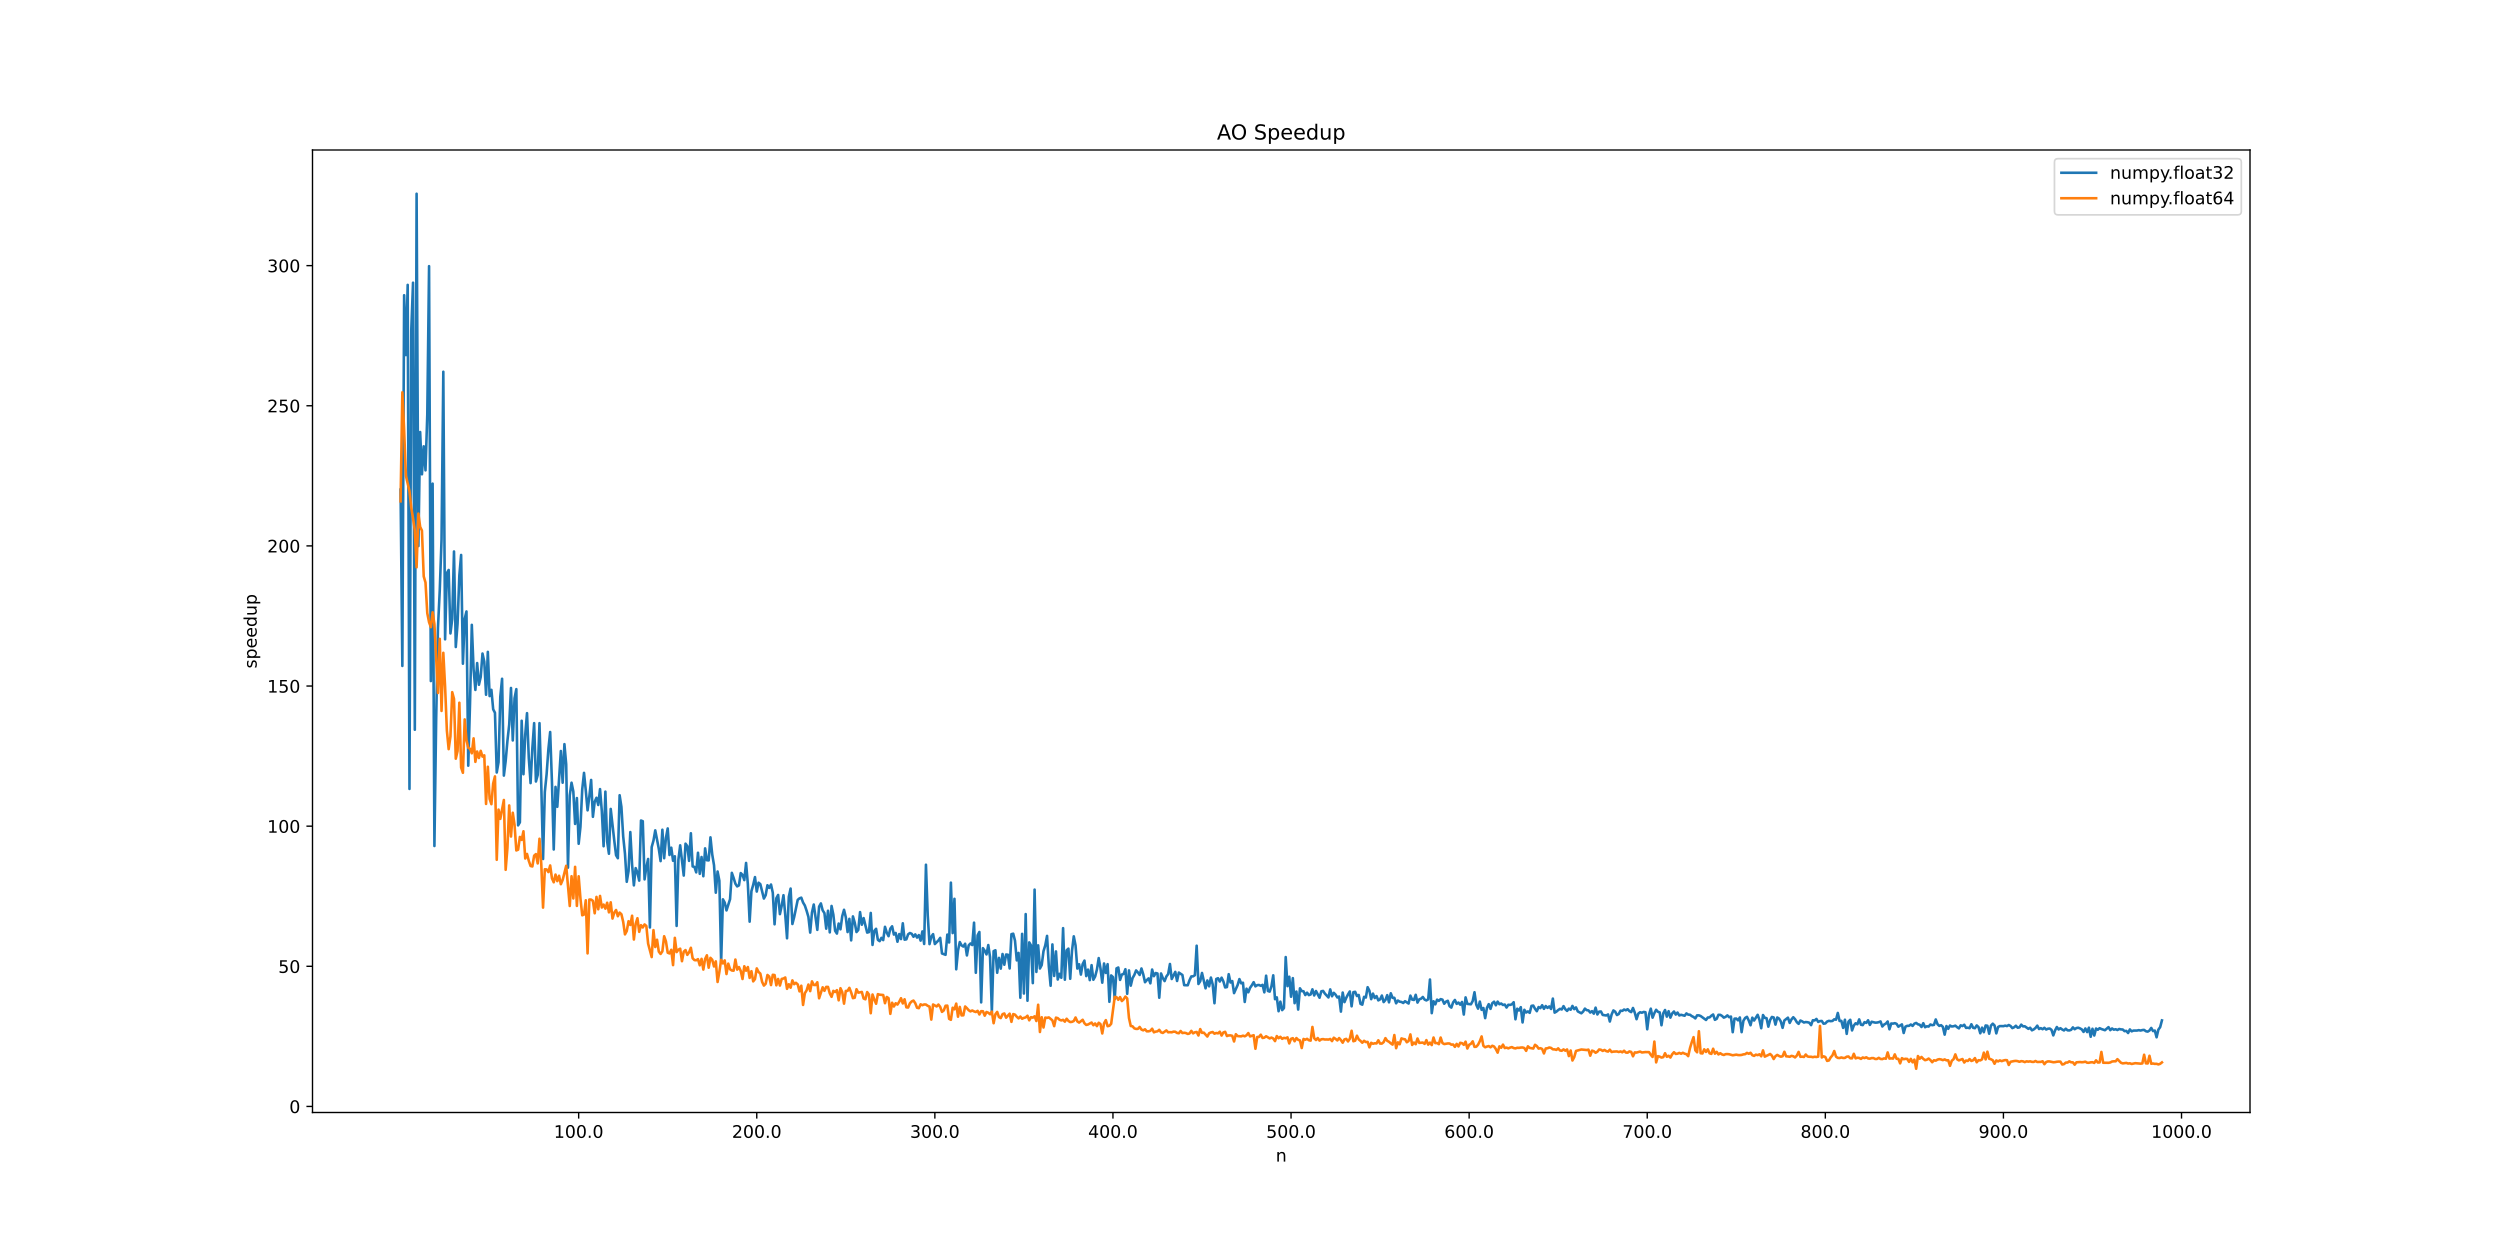 <?xml version="1.0" encoding="utf-8" standalone="no"?>
<!DOCTYPE svg PUBLIC "-//W3C//DTD SVG 1.1//EN"
  "http://www.w3.org/Graphics/SVG/1.1/DTD/svg11.dtd">
<!-- Created with matplotlib (https://matplotlib.org/) -->
<svg height="720pt" version="1.1" viewBox="0 0 1440 720" width="1440pt" xmlns="http://www.w3.org/2000/svg" xmlns:xlink="http://www.w3.org/1999/xlink">
 <defs>
  <style type="text/css">
*{stroke-linecap:butt;stroke-linejoin:round;}
  </style>
 </defs>
 <g id="figure_1">
  <g id="patch_1">
   <path d="M 0 720 
L 1440 720 
L 1440 0 
L 0 0 
z
" style="fill:#ffffff;"/>
  </g>
  <g id="axes_1">
   <g id="patch_2">
    <path d="M 180 640.8 
L 1296 640.8 
L 1296 86.4 
L 180 86.4 
z
" style="fill:#ffffff;"/>
   </g>
   <g id="matplotlib.axis_1">
    <g id="xtick_1">
     <g id="line2d_1">
      <defs>
       <path d="M 0 0 
L 0 3.5 
" id="m2ae7a96f11" style="stroke:#000000;stroke-width:0.8;"/>
      </defs>
      <g>
       <use style="stroke:#000000;stroke-width:0.8;" x="333.31" xlink:href="#m2ae7a96f11" y="640.8"/>
      </g>
     </g>
     <g id="text_1">
      <!-- 100.0 -->
      <defs>
       <path d="M 12.406 8.297 
L 28.516 8.297 
L 28.516 63.922 
L 10.984 60.406 
L 10.984 69.391 
L 28.422 72.906 
L 38.281 72.906 
L 38.281 8.297 
L 54.391 8.297 
L 54.391 0 
L 12.406 0 
z
" id="DejaVuSans-49"/>
       <path d="M 31.781 66.406 
Q 24.172 66.406 20.328 58.906 
Q 16.5 51.422 16.5 36.375 
Q 16.5 21.391 20.328 13.891 
Q 24.172 6.391 31.781 6.391 
Q 39.453 6.391 43.281 13.891 
Q 47.125 21.391 47.125 36.375 
Q 47.125 51.422 43.281 58.906 
Q 39.453 66.406 31.781 66.406 
z
M 31.781 74.219 
Q 44.047 74.219 50.516 64.516 
Q 56.984 54.828 56.984 36.375 
Q 56.984 17.969 50.516 8.266 
Q 44.047 -1.422 31.781 -1.422 
Q 19.531 -1.422 13.062 8.266 
Q 6.594 17.969 6.594 36.375 
Q 6.594 54.828 13.062 64.516 
Q 19.531 74.219 31.781 74.219 
z
" id="DejaVuSans-48"/>
       <path d="M 10.688 12.406 
L 21 12.406 
L 21 0 
L 10.688 0 
z
" id="DejaVuSans-46"/>
      </defs>
      <g transform="translate(318.996 655.398)scale(0.1 -0.1)">
       <use xlink:href="#DejaVuSans-49"/>
       <use x="63.623" xlink:href="#DejaVuSans-48"/>
       <use x="127.246" xlink:href="#DejaVuSans-48"/>
       <use x="190.869" xlink:href="#DejaVuSans-46"/>
       <use x="222.656" xlink:href="#DejaVuSans-48"/>
      </g>
     </g>
    </g>
    <g id="xtick_2">
     <g id="line2d_2">
      <g>
       <use style="stroke:#000000;stroke-width:0.8;" x="435.893" xlink:href="#m2ae7a96f11" y="640.8"/>
      </g>
     </g>
     <g id="text_2">
      <!-- 200.0 -->
      <defs>
       <path d="M 19.188 8.297 
L 53.609 8.297 
L 53.609 0 
L 7.328 0 
L 7.328 8.297 
Q 12.938 14.109 22.625 23.891 
Q 32.328 33.688 34.812 36.531 
Q 39.547 41.844 41.422 45.531 
Q 43.312 49.219 43.312 52.781 
Q 43.312 58.594 39.234 62.25 
Q 35.156 65.922 28.609 65.922 
Q 23.969 65.922 18.812 64.312 
Q 13.672 62.703 7.812 59.422 
L 7.812 69.391 
Q 13.766 71.781 18.938 73 
Q 24.125 74.219 28.422 74.219 
Q 39.75 74.219 46.484 68.547 
Q 53.219 62.891 53.219 53.422 
Q 53.219 48.922 51.531 44.891 
Q 49.859 40.875 45.406 35.406 
Q 44.188 33.984 37.641 27.219 
Q 31.109 20.453 19.188 8.297 
z
" id="DejaVuSans-50"/>
      </defs>
      <g transform="translate(421.579 655.398)scale(0.1 -0.1)">
       <use xlink:href="#DejaVuSans-50"/>
       <use x="63.623" xlink:href="#DejaVuSans-48"/>
       <use x="127.246" xlink:href="#DejaVuSans-48"/>
       <use x="190.869" xlink:href="#DejaVuSans-46"/>
       <use x="222.656" xlink:href="#DejaVuSans-48"/>
      </g>
     </g>
    </g>
    <g id="xtick_3">
     <g id="line2d_3">
      <g>
       <use style="stroke:#000000;stroke-width:0.8;" x="538.476" xlink:href="#m2ae7a96f11" y="640.8"/>
      </g>
     </g>
     <g id="text_3">
      <!-- 300.0 -->
      <defs>
       <path d="M 40.578 39.312 
Q 47.656 37.797 51.625 33 
Q 55.609 28.219 55.609 21.188 
Q 55.609 10.406 48.188 4.484 
Q 40.766 -1.422 27.094 -1.422 
Q 22.516 -1.422 17.656 -0.516 
Q 12.797 0.391 7.625 2.203 
L 7.625 11.719 
Q 11.719 9.328 16.594 8.109 
Q 21.484 6.891 26.812 6.891 
Q 36.078 6.891 40.938 10.547 
Q 45.797 14.203 45.797 21.188 
Q 45.797 27.641 41.281 31.266 
Q 36.766 34.906 28.719 34.906 
L 20.219 34.906 
L 20.219 43.016 
L 29.109 43.016 
Q 36.375 43.016 40.234 45.922 
Q 44.094 48.828 44.094 54.297 
Q 44.094 59.906 40.109 62.906 
Q 36.141 65.922 28.719 65.922 
Q 24.656 65.922 20.016 65.031 
Q 15.375 64.156 9.812 62.312 
L 9.812 71.094 
Q 15.438 72.656 20.344 73.438 
Q 25.25 74.219 29.594 74.219 
Q 40.828 74.219 47.359 69.109 
Q 53.906 64.016 53.906 55.328 
Q 53.906 49.266 50.438 45.094 
Q 46.969 40.922 40.578 39.312 
z
" id="DejaVuSans-51"/>
      </defs>
      <g transform="translate(524.162 655.398)scale(0.1 -0.1)">
       <use xlink:href="#DejaVuSans-51"/>
       <use x="63.623" xlink:href="#DejaVuSans-48"/>
       <use x="127.246" xlink:href="#DejaVuSans-48"/>
       <use x="190.869" xlink:href="#DejaVuSans-46"/>
       <use x="222.656" xlink:href="#DejaVuSans-48"/>
      </g>
     </g>
    </g>
    <g id="xtick_4">
     <g id="line2d_4">
      <g>
       <use style="stroke:#000000;stroke-width:0.8;" x="641.059" xlink:href="#m2ae7a96f11" y="640.8"/>
      </g>
     </g>
     <g id="text_4">
      <!-- 400.0 -->
      <defs>
       <path d="M 37.797 64.312 
L 12.891 25.391 
L 37.797 25.391 
z
M 35.203 72.906 
L 47.609 72.906 
L 47.609 25.391 
L 58.016 25.391 
L 58.016 17.188 
L 47.609 17.188 
L 47.609 0 
L 37.797 0 
L 37.797 17.188 
L 4.891 17.188 
L 4.891 26.703 
z
" id="DejaVuSans-52"/>
      </defs>
      <g transform="translate(626.745 655.398)scale(0.1 -0.1)">
       <use xlink:href="#DejaVuSans-52"/>
       <use x="63.623" xlink:href="#DejaVuSans-48"/>
       <use x="127.246" xlink:href="#DejaVuSans-48"/>
       <use x="190.869" xlink:href="#DejaVuSans-46"/>
       <use x="222.656" xlink:href="#DejaVuSans-48"/>
      </g>
     </g>
    </g>
    <g id="xtick_5">
     <g id="line2d_5">
      <g>
       <use style="stroke:#000000;stroke-width:0.8;" x="743.642" xlink:href="#m2ae7a96f11" y="640.8"/>
      </g>
     </g>
     <g id="text_5">
      <!-- 500.0 -->
      <defs>
       <path d="M 10.797 72.906 
L 49.516 72.906 
L 49.516 64.594 
L 19.828 64.594 
L 19.828 46.734 
Q 21.969 47.469 24.109 47.828 
Q 26.266 48.188 28.422 48.188 
Q 40.625 48.188 47.75 41.5 
Q 54.891 34.812 54.891 23.391 
Q 54.891 11.625 47.562 5.094 
Q 40.234 -1.422 26.906 -1.422 
Q 22.312 -1.422 17.547 -0.641 
Q 12.797 0.141 7.719 1.703 
L 7.719 11.625 
Q 12.109 9.234 16.797 8.062 
Q 21.484 6.891 26.703 6.891 
Q 35.156 6.891 40.078 11.328 
Q 45.016 15.766 45.016 23.391 
Q 45.016 31 40.078 35.438 
Q 35.156 39.891 26.703 39.891 
Q 22.75 39.891 18.812 39.016 
Q 14.891 38.141 10.797 36.281 
z
" id="DejaVuSans-53"/>
      </defs>
      <g transform="translate(729.328 655.398)scale(0.1 -0.1)">
       <use xlink:href="#DejaVuSans-53"/>
       <use x="63.623" xlink:href="#DejaVuSans-48"/>
       <use x="127.246" xlink:href="#DejaVuSans-48"/>
       <use x="190.869" xlink:href="#DejaVuSans-46"/>
       <use x="222.656" xlink:href="#DejaVuSans-48"/>
      </g>
     </g>
    </g>
    <g id="xtick_6">
     <g id="line2d_6">
      <g>
       <use style="stroke:#000000;stroke-width:0.8;" x="846.225" xlink:href="#m2ae7a96f11" y="640.8"/>
      </g>
     </g>
     <g id="text_6">
      <!-- 600.0 -->
      <defs>
       <path d="M 33.016 40.375 
Q 26.375 40.375 22.484 35.828 
Q 18.609 31.297 18.609 23.391 
Q 18.609 15.531 22.484 10.953 
Q 26.375 6.391 33.016 6.391 
Q 39.656 6.391 43.531 10.953 
Q 47.406 15.531 47.406 23.391 
Q 47.406 31.297 43.531 35.828 
Q 39.656 40.375 33.016 40.375 
z
M 52.594 71.297 
L 52.594 62.312 
Q 48.875 64.062 45.094 64.984 
Q 41.312 65.922 37.594 65.922 
Q 27.828 65.922 22.672 59.328 
Q 17.531 52.734 16.797 39.406 
Q 19.672 43.656 24.016 45.922 
Q 28.375 48.188 33.594 48.188 
Q 44.578 48.188 50.953 41.516 
Q 57.328 34.859 57.328 23.391 
Q 57.328 12.156 50.688 5.359 
Q 44.047 -1.422 33.016 -1.422 
Q 20.359 -1.422 13.672 8.266 
Q 6.984 17.969 6.984 36.375 
Q 6.984 53.656 15.188 63.938 
Q 23.391 74.219 37.203 74.219 
Q 40.922 74.219 44.703 73.484 
Q 48.484 72.75 52.594 71.297 
z
" id="DejaVuSans-54"/>
      </defs>
      <g transform="translate(831.911 655.398)scale(0.1 -0.1)">
       <use xlink:href="#DejaVuSans-54"/>
       <use x="63.623" xlink:href="#DejaVuSans-48"/>
       <use x="127.246" xlink:href="#DejaVuSans-48"/>
       <use x="190.869" xlink:href="#DejaVuSans-46"/>
       <use x="222.656" xlink:href="#DejaVuSans-48"/>
      </g>
     </g>
    </g>
    <g id="xtick_7">
     <g id="line2d_7">
      <g>
       <use style="stroke:#000000;stroke-width:0.8;" x="948.808" xlink:href="#m2ae7a96f11" y="640.8"/>
      </g>
     </g>
     <g id="text_7">
      <!-- 700.0 -->
      <defs>
       <path d="M 8.203 72.906 
L 55.078 72.906 
L 55.078 68.703 
L 28.609 0 
L 18.312 0 
L 43.219 64.594 
L 8.203 64.594 
z
" id="DejaVuSans-55"/>
      </defs>
      <g transform="translate(934.494 655.398)scale(0.1 -0.1)">
       <use xlink:href="#DejaVuSans-55"/>
       <use x="63.623" xlink:href="#DejaVuSans-48"/>
       <use x="127.246" xlink:href="#DejaVuSans-48"/>
       <use x="190.869" xlink:href="#DejaVuSans-46"/>
       <use x="222.656" xlink:href="#DejaVuSans-48"/>
      </g>
     </g>
    </g>
    <g id="xtick_8">
     <g id="line2d_8">
      <g>
       <use style="stroke:#000000;stroke-width:0.8;" x="1051.391" xlink:href="#m2ae7a96f11" y="640.8"/>
      </g>
     </g>
     <g id="text_8">
      <!-- 800.0 -->
      <defs>
       <path d="M 31.781 34.625 
Q 24.75 34.625 20.719 30.859 
Q 16.703 27.094 16.703 20.516 
Q 16.703 13.922 20.719 10.156 
Q 24.75 6.391 31.781 6.391 
Q 38.812 6.391 42.859 10.172 
Q 46.922 13.969 46.922 20.516 
Q 46.922 27.094 42.891 30.859 
Q 38.875 34.625 31.781 34.625 
z
M 21.922 38.812 
Q 15.578 40.375 12.031 44.719 
Q 8.5 49.078 8.5 55.328 
Q 8.5 64.062 14.719 69.141 
Q 20.953 74.219 31.781 74.219 
Q 42.672 74.219 48.875 69.141 
Q 55.078 64.062 55.078 55.328 
Q 55.078 49.078 51.531 44.719 
Q 48 40.375 41.703 38.812 
Q 48.828 37.156 52.797 32.312 
Q 56.781 27.484 56.781 20.516 
Q 56.781 9.906 50.312 4.234 
Q 43.844 -1.422 31.781 -1.422 
Q 19.734 -1.422 13.25 4.234 
Q 6.781 9.906 6.781 20.516 
Q 6.781 27.484 10.781 32.312 
Q 14.797 37.156 21.922 38.812 
z
M 18.312 54.391 
Q 18.312 48.734 21.844 45.562 
Q 25.391 42.391 31.781 42.391 
Q 38.141 42.391 41.719 45.562 
Q 45.312 48.734 45.312 54.391 
Q 45.312 60.062 41.719 63.234 
Q 38.141 66.406 31.781 66.406 
Q 25.391 66.406 21.844 63.234 
Q 18.312 60.062 18.312 54.391 
z
" id="DejaVuSans-56"/>
      </defs>
      <g transform="translate(1037.077 655.398)scale(0.1 -0.1)">
       <use xlink:href="#DejaVuSans-56"/>
       <use x="63.623" xlink:href="#DejaVuSans-48"/>
       <use x="127.246" xlink:href="#DejaVuSans-48"/>
       <use x="190.869" xlink:href="#DejaVuSans-46"/>
       <use x="222.656" xlink:href="#DejaVuSans-48"/>
      </g>
     </g>
    </g>
    <g id="xtick_9">
     <g id="line2d_9">
      <g>
       <use style="stroke:#000000;stroke-width:0.8;" x="1153.974" xlink:href="#m2ae7a96f11" y="640.8"/>
      </g>
     </g>
     <g id="text_9">
      <!-- 900.0 -->
      <defs>
       <path d="M 10.984 1.516 
L 10.984 10.5 
Q 14.703 8.734 18.5 7.812 
Q 22.312 6.891 25.984 6.891 
Q 35.75 6.891 40.891 13.453 
Q 46.047 20.016 46.781 33.406 
Q 43.953 29.203 39.594 26.953 
Q 35.25 24.703 29.984 24.703 
Q 19.047 24.703 12.672 31.312 
Q 6.297 37.938 6.297 49.422 
Q 6.297 60.641 12.938 67.422 
Q 19.578 74.219 30.609 74.219 
Q 43.266 74.219 49.922 64.516 
Q 56.594 54.828 56.594 36.375 
Q 56.594 19.141 48.406 8.859 
Q 40.234 -1.422 26.422 -1.422 
Q 22.703 -1.422 18.891 -0.688 
Q 15.094 0.047 10.984 1.516 
z
M 30.609 32.422 
Q 37.25 32.422 41.125 36.953 
Q 45.016 41.5 45.016 49.422 
Q 45.016 57.281 41.125 61.844 
Q 37.25 66.406 30.609 66.406 
Q 23.969 66.406 20.094 61.844 
Q 16.219 57.281 16.219 49.422 
Q 16.219 41.5 20.094 36.953 
Q 23.969 32.422 30.609 32.422 
z
" id="DejaVuSans-57"/>
      </defs>
      <g transform="translate(1139.66 655.398)scale(0.1 -0.1)">
       <use xlink:href="#DejaVuSans-57"/>
       <use x="63.623" xlink:href="#DejaVuSans-48"/>
       <use x="127.246" xlink:href="#DejaVuSans-48"/>
       <use x="190.869" xlink:href="#DejaVuSans-46"/>
       <use x="222.656" xlink:href="#DejaVuSans-48"/>
      </g>
     </g>
    </g>
    <g id="xtick_10">
     <g id="line2d_10">
      <g>
       <use style="stroke:#000000;stroke-width:0.8;" x="1256.557" xlink:href="#m2ae7a96f11" y="640.8"/>
      </g>
     </g>
     <g id="text_10">
      <!-- 1000.0 -->
      <g transform="translate(1239.062 655.398)scale(0.1 -0.1)">
       <use xlink:href="#DejaVuSans-49"/>
       <use x="63.623" xlink:href="#DejaVuSans-48"/>
       <use x="127.246" xlink:href="#DejaVuSans-48"/>
       <use x="190.869" xlink:href="#DejaVuSans-48"/>
       <use x="254.492" xlink:href="#DejaVuSans-46"/>
       <use x="286.279" xlink:href="#DejaVuSans-48"/>
      </g>
     </g>
    </g>
    <g id="text_11">
     <!-- n -->
     <defs>
      <path d="M 54.891 33.016 
L 54.891 0 
L 45.906 0 
L 45.906 32.719 
Q 45.906 40.484 42.875 44.328 
Q 39.844 48.188 33.797 48.188 
Q 26.516 48.188 22.312 43.547 
Q 18.109 38.922 18.109 30.906 
L 18.109 0 
L 9.078 0 
L 9.078 54.688 
L 18.109 54.688 
L 18.109 46.188 
Q 21.344 51.125 25.703 53.562 
Q 30.078 56 35.797 56 
Q 45.219 56 50.047 50.172 
Q 54.891 44.344 54.891 33.016 
z
" id="DejaVuSans-110"/>
     </defs>
     <g transform="translate(734.831 669.077)scale(0.1 -0.1)">
      <use xlink:href="#DejaVuSans-110"/>
     </g>
    </g>
   </g>
   <g id="matplotlib.axis_2">
    <g id="ytick_1">
     <g id="line2d_11">
      <defs>
       <path d="M 0 0 
L -3.5 0 
" id="m70ce4468b9" style="stroke:#000000;stroke-width:0.8;"/>
      </defs>
      <g>
       <use style="stroke:#000000;stroke-width:0.8;" x="180" xlink:href="#m70ce4468b9" y="637.305"/>
      </g>
     </g>
     <g id="text_12">
      <!-- 0 -->
      <g transform="translate(166.637 641.105)scale(0.1 -0.1)">
       <use xlink:href="#DejaVuSans-48"/>
      </g>
     </g>
    </g>
    <g id="ytick_2">
     <g id="line2d_12">
      <g>
       <use style="stroke:#000000;stroke-width:0.8;" x="180" xlink:href="#m70ce4468b9" y="556.588"/>
      </g>
     </g>
     <g id="text_13">
      <!-- 50 -->
      <g transform="translate(160.275 560.387)scale(0.1 -0.1)">
       <use xlink:href="#DejaVuSans-53"/>
       <use x="63.623" xlink:href="#DejaVuSans-48"/>
      </g>
     </g>
    </g>
    <g id="ytick_3">
     <g id="line2d_13">
      <g>
       <use style="stroke:#000000;stroke-width:0.8;" x="180" xlink:href="#m70ce4468b9" y="475.871"/>
      </g>
     </g>
     <g id="text_14">
      <!-- 100 -->
      <g transform="translate(153.912 479.67)scale(0.1 -0.1)">
       <use xlink:href="#DejaVuSans-49"/>
       <use x="63.623" xlink:href="#DejaVuSans-48"/>
       <use x="127.246" xlink:href="#DejaVuSans-48"/>
      </g>
     </g>
    </g>
    <g id="ytick_4">
     <g id="line2d_14">
      <g>
       <use style="stroke:#000000;stroke-width:0.8;" x="180" xlink:href="#m70ce4468b9" y="395.153"/>
      </g>
     </g>
     <g id="text_15">
      <!-- 150 -->
      <g transform="translate(153.912 398.953)scale(0.1 -0.1)">
       <use xlink:href="#DejaVuSans-49"/>
       <use x="63.623" xlink:href="#DejaVuSans-53"/>
       <use x="127.246" xlink:href="#DejaVuSans-48"/>
      </g>
     </g>
    </g>
    <g id="ytick_5">
     <g id="line2d_15">
      <g>
       <use style="stroke:#000000;stroke-width:0.8;" x="180" xlink:href="#m70ce4468b9" y="314.436"/>
      </g>
     </g>
     <g id="text_16">
      <!-- 200 -->
      <g transform="translate(153.912 318.235)scale(0.1 -0.1)">
       <use xlink:href="#DejaVuSans-50"/>
       <use x="63.623" xlink:href="#DejaVuSans-48"/>
       <use x="127.246" xlink:href="#DejaVuSans-48"/>
      </g>
     </g>
    </g>
    <g id="ytick_6">
     <g id="line2d_16">
      <g>
       <use style="stroke:#000000;stroke-width:0.8;" x="180" xlink:href="#m70ce4468b9" y="233.719"/>
      </g>
     </g>
     <g id="text_17">
      <!-- 250 -->
      <g transform="translate(153.912 237.518)scale(0.1 -0.1)">
       <use xlink:href="#DejaVuSans-50"/>
       <use x="63.623" xlink:href="#DejaVuSans-53"/>
       <use x="127.246" xlink:href="#DejaVuSans-48"/>
      </g>
     </g>
    </g>
    <g id="ytick_7">
     <g id="line2d_17">
      <g>
       <use style="stroke:#000000;stroke-width:0.8;" x="180" xlink:href="#m70ce4468b9" y="153.001"/>
      </g>
     </g>
     <g id="text_18">
      <!-- 300 -->
      <g transform="translate(153.912 156.801)scale(0.1 -0.1)">
       <use xlink:href="#DejaVuSans-51"/>
       <use x="63.623" xlink:href="#DejaVuSans-48"/>
       <use x="127.246" xlink:href="#DejaVuSans-48"/>
      </g>
     </g>
    </g>
    <g id="text_19">
     <!-- speedup -->
     <defs>
      <path d="M 44.281 53.078 
L 44.281 44.578 
Q 40.484 46.531 36.375 47.5 
Q 32.281 48.484 27.875 48.484 
Q 21.188 48.484 17.844 46.438 
Q 14.5 44.391 14.5 40.281 
Q 14.5 37.156 16.891 35.375 
Q 19.281 33.594 26.516 31.984 
L 29.594 31.297 
Q 39.156 29.25 43.188 25.516 
Q 47.219 21.781 47.219 15.094 
Q 47.219 7.469 41.188 3.016 
Q 35.156 -1.422 24.609 -1.422 
Q 20.219 -1.422 15.453 -0.562 
Q 10.688 0.297 5.422 2 
L 5.422 11.281 
Q 10.406 8.688 15.234 7.391 
Q 20.062 6.109 24.812 6.109 
Q 31.156 6.109 34.562 8.281 
Q 37.984 10.453 37.984 14.406 
Q 37.984 18.062 35.516 20.016 
Q 33.062 21.969 24.703 23.781 
L 21.578 24.516 
Q 13.234 26.266 9.516 29.906 
Q 5.812 33.547 5.812 39.891 
Q 5.812 47.609 11.281 51.797 
Q 16.75 56 26.812 56 
Q 31.781 56 36.172 55.266 
Q 40.578 54.547 44.281 53.078 
z
" id="DejaVuSans-115"/>
      <path d="M 18.109 8.203 
L 18.109 -20.797 
L 9.078 -20.797 
L 9.078 54.688 
L 18.109 54.688 
L 18.109 46.391 
Q 20.953 51.266 25.266 53.625 
Q 29.594 56 35.594 56 
Q 45.562 56 51.781 48.094 
Q 58.016 40.188 58.016 27.297 
Q 58.016 14.406 51.781 6.484 
Q 45.562 -1.422 35.594 -1.422 
Q 29.594 -1.422 25.266 0.953 
Q 20.953 3.328 18.109 8.203 
z
M 48.688 27.297 
Q 48.688 37.203 44.609 42.844 
Q 40.531 48.484 33.406 48.484 
Q 26.266 48.484 22.188 42.844 
Q 18.109 37.203 18.109 27.297 
Q 18.109 17.391 22.188 11.75 
Q 26.266 6.109 33.406 6.109 
Q 40.531 6.109 44.609 11.75 
Q 48.688 17.391 48.688 27.297 
z
" id="DejaVuSans-112"/>
      <path d="M 56.203 29.594 
L 56.203 25.203 
L 14.891 25.203 
Q 15.484 15.922 20.484 11.062 
Q 25.484 6.203 34.422 6.203 
Q 39.594 6.203 44.453 7.469 
Q 49.312 8.734 54.109 11.281 
L 54.109 2.781 
Q 49.266 0.734 44.188 -0.344 
Q 39.109 -1.422 33.891 -1.422 
Q 20.797 -1.422 13.156 6.188 
Q 5.516 13.812 5.516 26.812 
Q 5.516 40.234 12.766 48.109 
Q 20.016 56 32.328 56 
Q 43.359 56 49.781 48.891 
Q 56.203 41.797 56.203 29.594 
z
M 47.219 32.234 
Q 47.125 39.594 43.094 43.984 
Q 39.062 48.391 32.422 48.391 
Q 24.906 48.391 20.391 44.141 
Q 15.875 39.891 15.188 32.172 
z
" id="DejaVuSans-101"/>
      <path d="M 45.406 46.391 
L 45.406 75.984 
L 54.391 75.984 
L 54.391 0 
L 45.406 0 
L 45.406 8.203 
Q 42.578 3.328 38.25 0.953 
Q 33.938 -1.422 27.875 -1.422 
Q 17.969 -1.422 11.734 6.484 
Q 5.516 14.406 5.516 27.297 
Q 5.516 40.188 11.734 48.094 
Q 17.969 56 27.875 56 
Q 33.938 56 38.25 53.625 
Q 42.578 51.266 45.406 46.391 
z
M 14.797 27.297 
Q 14.797 17.391 18.875 11.75 
Q 22.953 6.109 30.078 6.109 
Q 37.203 6.109 41.297 11.75 
Q 45.406 17.391 45.406 27.297 
Q 45.406 37.203 41.297 42.844 
Q 37.203 48.484 30.078 48.484 
Q 22.953 48.484 18.875 42.844 
Q 14.797 37.203 14.797 27.297 
z
" id="DejaVuSans-100"/>
      <path d="M 8.5 21.578 
L 8.5 54.688 
L 17.484 54.688 
L 17.484 21.922 
Q 17.484 14.156 20.5 10.266 
Q 23.531 6.391 29.594 6.391 
Q 36.859 6.391 41.078 11.031 
Q 45.312 15.672 45.312 23.688 
L 45.312 54.688 
L 54.297 54.688 
L 54.297 0 
L 45.312 0 
L 45.312 8.406 
Q 42.047 3.422 37.719 1 
Q 33.406 -1.422 27.688 -1.422 
Q 18.266 -1.422 13.375 4.438 
Q 8.5 10.297 8.5 21.578 
z
M 31.109 56 
z
" id="DejaVuSans-117"/>
     </defs>
     <g transform="translate(147.833 385.049)rotate(-90)scale(0.1 -0.1)">
      <use xlink:href="#DejaVuSans-115"/>
      <use x="52.1" xlink:href="#DejaVuSans-112"/>
      <use x="115.576" xlink:href="#DejaVuSans-101"/>
      <use x="177.1" xlink:href="#DejaVuSans-101"/>
      <use x="238.623" xlink:href="#DejaVuSans-100"/>
      <use x="302.1" xlink:href="#DejaVuSans-117"/>
      <use x="365.479" xlink:href="#DejaVuSans-112"/>
     </g>
    </g>
   </g>
   <g id="line2d_18">
    <path clip-path="url(#p07474439af)" d="M 230.727 282.024 
L 231.753 383.575 
L 232.779 170.061 
L 233.805 204.515 
L 234.831 164.092 
L 235.856 454.423 
L 236.882 190.359 
L 237.908 162.842 
L 238.934 420.328 
L 239.96 111.6 
L 240.986 314.526 
L 242.011 248.852 
L 243.037 273.191 
L 244.063 257.08 
L 245.089 270.922 
L 246.115 238.787 
L 247.141 153.309 
L 248.166 392.296 
L 249.192 278.578 
L 250.218 487.296 
L 251.244 413.707 
L 252.27 361.469 
L 253.296 340.07 
L 254.321 310.837 
L 255.347 214.126 
L 256.373 368.248 
L 257.399 330.058 
L 258.425 328.305 
L 259.451 364.86 
L 260.476 356.569 
L 261.502 317.665 
L 262.528 372.676 
L 263.554 359.215 
L 264.58 331.493 
L 265.605 319.661 
L 266.631 382.295 
L 267.657 356.522 
L 268.683 352.197 
L 269.709 441.027 
L 270.735 405.19 
L 271.76 359.914 
L 272.786 385.529 
L 273.812 397.392 
L 274.838 381.928 
L 275.864 394.418 
L 276.89 389.921 
L 277.915 376.436 
L 278.941 381.144 
L 279.967 400.172 
L 280.993 375.483 
L 282.019 400.943 
L 283.045 397.354 
L 284.07 408.559 
L 285.096 410.564 
L 286.122 444.964 
L 287.148 439.05 
L 288.174 401.392 
L 289.2 390.97 
L 290.225 446.737 
L 291.251 438.473 
L 292.277 426.73 
L 293.303 417.416 
L 294.329 396.275 
L 295.355 426.497 
L 296.38 402.174 
L 297.406 396.944 
L 298.432 475.409 
L 299.458 473.663 
L 300.484 415.154 
L 301.51 445.956 
L 302.535 423.157 
L 303.561 410.779 
L 304.587 436.68 
L 305.613 451.072 
L 306.639 430.938 
L 307.664 416.533 
L 308.69 450.146 
L 309.716 446.378 
L 310.742 416.528 
L 311.768 451.802 
L 312.794 494.79 
L 313.819 456.192 
L 314.845 445.94 
L 315.871 431.578 
L 316.897 421.651 
L 317.923 450.538 
L 318.949 489.303 
L 319.974 453.254 
L 321 464.705 
L 323.052 432.579 
L 324.078 450.841 
L 325.104 428.63 
L 326.129 440.289 
L 327.155 499.764 
L 328.181 458.11 
L 329.207 450.834 
L 330.233 455.875 
L 331.259 474.59 
L 332.284 459.683 
L 333.31 486.008 
L 334.336 476.263 
L 335.362 454.686 
L 336.388 445.169 
L 337.414 455.402 
L 338.439 466.761 
L 339.465 458.707 
L 340.491 449.249 
L 341.517 470.485 
L 342.543 461.79 
L 343.569 459.515 
L 344.594 463.664 
L 345.62 454.526 
L 346.646 467.237 
L 347.672 487.436 
L 348.698 455.981 
L 349.724 484.761 
L 350.749 491.755 
L 351.775 465.946 
L 353.827 484.22 
L 354.853 492.603 
L 355.878 494.337 
L 356.904 458.054 
L 357.93 464.794 
L 358.956 481.778 
L 359.982 491.747 
L 361.008 507.911 
L 362.033 501.702 
L 363.059 479.279 
L 364.085 498.155 
L 365.111 509.976 
L 366.137 500.041 
L 367.163 502.592 
L 368.188 507.238 
L 369.214 472.62 
L 370.24 473.024 
L 371.266 506.528 
L 372.292 499.552 
L 373.318 494.768 
L 374.343 534.214 
L 375.369 487.915 
L 376.395 484.207 
L 377.421 478.286 
L 379.473 488.957 
L 380.498 496.003 
L 381.524 477.923 
L 382.55 494.343 
L 383.576 482.668 
L 384.602 477.182 
L 385.628 492.47 
L 386.653 488.273 
L 387.679 495.796 
L 388.705 493.22 
L 389.731 533.327 
L 390.757 495.19 
L 391.783 486.913 
L 393.834 504.323 
L 394.86 485.956 
L 395.886 487.372 
L 396.912 495.862 
L 397.937 479.958 
L 398.963 499.085 
L 399.989 499.33 
L 401.015 502.487 
L 402.041 491.188 
L 403.067 503.325 
L 404.092 493.642 
L 405.118 504.713 
L 406.144 488.662 
L 407.17 495.497 
L 408.196 495.592 
L 409.222 482.313 
L 410.247 492.201 
L 411.273 498.379 
L 412.299 514.194 
L 413.325 501.985 
L 414.351 507.309 
L 415.377 554.237 
L 416.402 518.014 
L 417.428 519.886 
L 418.454 524.399 
L 420.506 517.949 
L 421.532 502.76 
L 422.557 505.695 
L 423.583 509.014 
L 424.609 510.572 
L 425.635 509.976 
L 426.661 502.903 
L 427.687 503.929 
L 428.712 506.946 
L 429.738 497.054 
L 430.764 509.307 
L 431.79 530.874 
L 432.816 513.299 
L 433.842 509.68 
L 434.867 505.21 
L 435.893 513.53 
L 436.919 508.434 
L 437.945 509.254 
L 439.997 517.556 
L 441.022 515.63 
L 442.048 509.897 
L 443.074 511.429 
L 444.1 509.488 
L 445.126 514.243 
L 446.151 532.397 
L 447.177 517.384 
L 448.203 515.496 
L 449.229 526.542 
L 450.255 521.719 
L 451.281 515.645 
L 452.306 526.982 
L 453.332 540.457 
L 454.358 516.573 
L 455.384 511.812 
L 456.41 532.223 
L 457.436 528.221 
L 459.487 518.32 
L 460.513 517.456 
L 461.539 517.052 
L 462.565 519.848 
L 463.591 521.584 
L 464.616 524.616 
L 465.642 528.151 
L 466.668 537.175 
L 467.694 525.621 
L 468.72 521.004 
L 470.771 535.605 
L 471.797 522.211 
L 472.823 520.374 
L 473.849 524.35 
L 474.875 525.958 
L 475.901 534.914 
L 476.926 524.585 
L 477.952 537.046 
L 478.978 521.826 
L 480.004 526.832 
L 481.03 536.151 
L 482.056 537.736 
L 483.081 531.956 
L 484.107 535.277 
L 485.133 527.72 
L 486.159 524.038 
L 487.185 528.352 
L 488.21 536.869 
L 489.236 529.255 
L 490.262 541.658 
L 491.288 527.843 
L 492.314 531.411 
L 493.34 536.856 
L 494.365 535.673 
L 495.391 525.376 
L 496.417 532.642 
L 497.443 528.825 
L 499.495 537.176 
L 500.52 536.88 
L 501.546 525.856 
L 502.572 544.279 
L 503.598 536.179 
L 504.624 534.989 
L 505.65 541.358 
L 506.675 542.102 
L 507.701 540.205 
L 508.727 541.494 
L 509.753 533.85 
L 510.779 537.224 
L 511.805 539.246 
L 512.83 534.892 
L 513.856 533.555 
L 514.882 538.306 
L 515.908 537.386 
L 516.934 542.444 
L 517.96 538.031 
L 518.985 540.9 
L 520.011 531.819 
L 521.037 541.258 
L 522.063 541.049 
L 523.089 538.153 
L 524.115 537.422 
L 525.14 537.856 
L 526.166 539.576 
L 527.192 538.206 
L 528.218 540.044 
L 529.244 538.611 
L 530.27 541.797 
L 531.295 536.495 
L 532.321 543.721 
L 533.347 498.083 
L 534.373 527.254 
L 535.399 543.817 
L 536.424 539.532 
L 537.45 538.068 
L 538.476 543.764 
L 540.528 541.702 
L 541.554 540.209 
L 542.579 549.193 
L 544.631 549.97 
L 545.657 538.326 
L 546.683 542.864 
L 547.709 508.403 
L 548.734 537.458 
L 549.76 517.723 
L 550.786 558.315 
L 551.812 547.494 
L 552.838 542.625 
L 553.864 544.554 
L 554.889 545.215 
L 555.915 543.585 
L 556.941 550.325 
L 557.967 544.512 
L 558.993 543.452 
L 560.019 544.349 
L 561.044 531.455 
L 562.07 560.322 
L 563.096 538.764 
L 564.122 536.832 
L 565.148 577.375 
L 566.174 546.135 
L 567.199 547.643 
L 568.225 549.745 
L 569.251 544.352 
L 570.277 551.372 
L 571.303 582.737 
L 572.329 547.857 
L 573.354 547.349 
L 574.38 560.312 
L 575.406 551.738 
L 576.432 557.938 
L 577.458 549.514 
L 578.484 555.686 
L 579.509 549.801 
L 580.535 549.913 
L 581.561 557.836 
L 582.587 538.08 
L 583.613 537.81 
L 584.638 541.84 
L 585.664 553.176 
L 586.69 548.878 
L 587.716 574.7 
L 588.742 537.905 
L 589.768 572.271 
L 590.793 526.517 
L 591.819 576.421 
L 592.845 542.82 
L 593.871 544.574 
L 594.897 566.275 
L 595.923 512.416 
L 596.948 559.827 
L 597.974 544.51 
L 599 557.856 
L 600.026 555.864 
L 601.052 547.891 
L 602.078 544.523 
L 603.103 539.074 
L 604.129 556.745 
L 605.155 567.796 
L 606.181 543.986 
L 607.207 562.145 
L 608.233 548.016 
L 609.258 564.198 
L 610.284 560.922 
L 611.31 563.186 
L 612.336 534.615 
L 613.362 564.317 
L 614.388 547.364 
L 615.413 546.412 
L 616.439 563.766 
L 617.465 547.7 
L 618.491 539.324 
L 619.517 544.599 
L 620.543 557.888 
L 621.568 555.417 
L 622.594 561.352 
L 623.62 555.328 
L 624.646 553.298 
L 625.672 562.233 
L 626.697 558.5 
L 627.723 564.557 
L 628.749 555.932 
L 629.775 564.332 
L 630.801 562.453 
L 631.827 558.461 
L 632.852 551.859 
L 633.878 557.781 
L 634.904 566.024 
L 635.93 554.96 
L 636.956 560.417 
L 637.982 555.363 
L 639.007 577.031 
L 640.033 561.857 
L 641.059 562.8 
L 642.085 575.386 
L 643.111 557.801 
L 644.137 557.289 
L 645.162 564.431 
L 646.188 561.324 
L 647.214 560.986 
L 648.24 558.266 
L 649.266 572.429 
L 650.292 558.956 
L 651.317 567.734 
L 652.343 563.396 
L 653.369 561.584 
L 654.395 558.962 
L 655.421 560.103 
L 656.447 561.575 
L 657.472 557.84 
L 658.498 561.18 
L 659.524 565.754 
L 660.55 564.561 
L 661.576 563.558 
L 662.602 566.398 
L 663.627 558.456 
L 664.653 562.276 
L 665.679 560.465 
L 666.705 560.721 
L 667.731 574.697 
L 668.757 560.719 
L 669.782 563.353 
L 670.808 565.106 
L 671.834 562.445 
L 672.86 561.07 
L 673.886 555.259 
L 674.911 563.905 
L 676.963 559.8 
L 677.989 565.041 
L 679.015 560.196 
L 681.066 561.591 
L 682.092 567.453 
L 684.144 567.513 
L 685.17 564.597 
L 686.196 562.418 
L 687.221 562.362 
L 688.247 561.708 
L 689.273 544.732 
L 690.299 566.777 
L 691.325 565.183 
L 692.351 560.425 
L 694.402 569.281 
L 695.428 564.737 
L 696.454 568.137 
L 697.48 563.072 
L 698.506 567.049 
L 699.531 577.861 
L 700.557 563.9 
L 701.583 563.459 
L 702.609 565.354 
L 703.635 563.141 
L 704.661 565.295 
L 705.686 568.762 
L 706.712 568.561 
L 707.738 561.13 
L 708.764 565.923 
L 709.79 565.113 
L 710.816 572.037 
L 712.867 567.394 
L 713.893 563.954 
L 714.919 566.391 
L 715.945 566.059 
L 716.97 577.124 
L 717.996 569.479 
L 719.022 571.555 
L 720.048 568.97 
L 721.074 567.504 
L 722.1 565.743 
L 723.125 568.145 
L 724.151 567.448 
L 725.177 567.345 
L 726.203 567.827 
L 727.229 567.267 
L 728.255 571.588 
L 729.28 562.001 
L 730.306 570.796 
L 731.332 571.177 
L 732.358 568.125 
L 733.384 561.79 
L 734.41 575.52 
L 735.435 574.484 
L 736.461 582.466 
L 737.487 576.945 
L 738.513 581.825 
L 739.539 580.681 
L 740.565 551.278 
L 741.59 568.021 
L 742.616 562.597 
L 743.642 574.123 
L 744.668 563.413 
L 745.694 577.836 
L 746.72 571.13 
L 747.745 581.503 
L 748.771 569.274 
L 749.797 570.87 
L 750.823 570.97 
L 751.849 573.146 
L 752.875 571.788 
L 753.9 573.189 
L 754.926 572.818 
L 755.952 569.85 
L 756.978 573.39 
L 758.004 570.828 
L 760.055 574.695 
L 761.081 570.975 
L 762.107 570.774 
L 763.133 572.316 
L 765.184 574.526 
L 766.21 569.886 
L 767.236 573.845 
L 768.262 571.876 
L 769.288 572.923 
L 770.314 574.554 
L 771.339 574 
L 772.365 582.688 
L 773.391 571.713 
L 774.417 577.225 
L 775.443 574.74 
L 776.469 572.77 
L 777.494 571.083 
L 778.52 579.641 
L 779.546 571.492 
L 780.572 571.279 
L 781.598 573.706 
L 782.624 573.111 
L 783.649 578.199 
L 784.675 578.695 
L 785.701 574.177 
L 786.727 574.58 
L 787.753 568.634 
L 788.779 570.657 
L 789.804 575.511 
L 790.83 572.317 
L 791.856 574.878 
L 792.882 573.743 
L 793.908 576.223 
L 794.934 575.626 
L 795.959 573.439 
L 796.985 577.198 
L 798.011 575.99 
L 799.037 573.201 
L 800.063 577.348 
L 801.089 572.135 
L 802.114 574.749 
L 803.14 574.736 
L 804.166 577.898 
L 805.192 576.32 
L 806.218 576.96 
L 807.243 577.14 
L 808.269 577.715 
L 809.295 576.693 
L 811.347 578.03 
L 812.373 573.481 
L 813.398 575.758 
L 814.424 575.982 
L 815.45 573.01 
L 816.476 577.494 
L 817.502 575.604 
L 818.528 575.256 
L 819.553 574.256 
L 820.579 575.778 
L 821.605 576.244 
L 822.631 575.621 
L 823.657 564.202 
L 824.683 583.579 
L 825.708 576.733 
L 826.734 578.497 
L 827.76 575.808 
L 828.786 576.503 
L 829.812 575.5 
L 830.838 575.794 
L 831.863 578.149 
L 832.889 576.961 
L 833.915 576.448 
L 834.941 579.566 
L 835.967 580.38 
L 836.993 577.392 
L 838.018 575.982 
L 839.044 578.226 
L 840.07 577.481 
L 841.096 578.701 
L 842.122 577.134 
L 843.148 584.378 
L 844.173 574.493 
L 845.199 578.237 
L 847.251 578.472 
L 848.277 576.585 
L 849.303 571.529 
L 850.328 578.673 
L 851.354 580.976 
L 852.38 576.913 
L 853.406 581.663 
L 854.432 580.624 
L 855.457 586.447 
L 856.483 580.547 
L 857.509 578.398 
L 858.535 581.108 
L 859.561 577.835 
L 860.587 576.979 
L 861.612 579.042 
L 862.638 576.928 
L 863.664 578.433 
L 864.69 578.03 
L 865.716 578.861 
L 866.742 578.625 
L 867.767 580.342 
L 868.793 578.749 
L 869.819 578.834 
L 870.845 578.482 
L 871.871 577.283 
L 872.897 587.111 
L 873.922 581.022 
L 874.948 582.056 
L 875.974 580.136 
L 877 588.923 
L 878.026 581.643 
L 879.052 583.201 
L 880.077 582.579 
L 881.103 583.4 
L 882.129 579.393 
L 883.155 579.203 
L 884.181 581.07 
L 885.207 582.443 
L 886.232 580.065 
L 887.258 580.654 
L 888.284 579.008 
L 889.31 581.085 
L 890.336 579.469 
L 891.362 580.54 
L 892.387 579.713 
L 893.413 581.164 
L 894.439 575.189 
L 895.465 583.277 
L 896.491 582.699 
L 897.516 581.799 
L 898.542 581.099 
L 899.568 581.454 
L 900.594 579.532 
L 901.62 581.312 
L 902.646 582.274 
L 903.671 580.959 
L 904.697 581.603 
L 905.723 579.414 
L 906.749 581.263 
L 907.775 580.273 
L 908.801 582.573 
L 910.852 583.651 
L 911.878 582.667 
L 912.904 580.973 
L 913.93 581.855 
L 914.956 581.979 
L 915.981 583.227 
L 917.007 582.418 
L 918.033 583.87 
L 919.059 580.404 
L 920.085 584.325 
L 921.111 582.713 
L 922.136 582.611 
L 923.162 584.605 
L 925.214 584.923 
L 926.24 584.31 
L 927.266 588.392 
L 928.291 584.357 
L 929.317 582.012 
L 930.343 582.713 
L 931.369 584.649 
L 932.395 584.093 
L 933.421 582.165 
L 934.446 582.279 
L 935.472 581.49 
L 936.498 581.929 
L 937.524 581.302 
L 938.55 582.408 
L 939.576 582.964 
L 940.601 580.597 
L 941.627 583.296 
L 942.653 587.055 
L 943.679 583.831 
L 944.705 583.045 
L 945.73 583.339 
L 946.756 582.878 
L 947.782 583.049 
L 948.808 592.868 
L 949.834 584.367 
L 950.86 580.993 
L 951.885 586.179 
L 952.911 583.57 
L 953.937 581.645 
L 954.963 582.791 
L 955.989 583.115 
L 957.015 590.544 
L 958.04 583.656 
L 959.066 581.766 
L 960.092 585.579 
L 961.118 582.442 
L 962.144 586.16 
L 963.17 583.749 
L 964.195 582.63 
L 965.221 584.397 
L 966.247 583.242 
L 967.273 584.902 
L 968.299 584.525 
L 970.35 585.07 
L 971.376 583.728 
L 972.402 584.431 
L 973.428 584.481 
L 974.454 585.274 
L 975.48 585.775 
L 976.505 586.6 
L 977.531 584.838 
L 978.557 584.844 
L 979.583 585.231 
L 982.66 587.498 
L 983.686 586.1 
L 984.712 586.038 
L 985.738 585.052 
L 986.764 584.349 
L 987.79 587.41 
L 988.815 586.844 
L 989.841 584.526 
L 990.867 584.546 
L 991.893 585.169 
L 992.919 586.159 
L 993.944 585.708 
L 994.97 584.866 
L 995.996 585.895 
L 997.022 585.548 
L 998.048 594.546 
L 999.074 586.755 
L 1000.099 586.691 
L 1001.125 587.718 
L 1002.151 586.061 
L 1003.177 594.52 
L 1004.203 587.964 
L 1005.229 586.331 
L 1006.254 585.7 
L 1007.28 587.831 
L 1008.306 590.548 
L 1009.332 586.177 
L 1010.358 587.812 
L 1012.409 584.537 
L 1013.435 587.38 
L 1014.461 592.258 
L 1015.487 584.665 
L 1016.513 586.285 
L 1017.539 586.472 
L 1018.564 591.368 
L 1019.59 587.527 
L 1020.616 585.769 
L 1021.642 586.05 
L 1022.668 590.179 
L 1023.694 586.073 
L 1024.719 586.7 
L 1025.745 588.372 
L 1026.771 592.042 
L 1027.797 587.778 
L 1029.849 586.177 
L 1030.874 589.193 
L 1031.9 587.174 
L 1032.926 585.928 
L 1033.952 587.056 
L 1034.978 588.792 
L 1036.003 589.73 
L 1037.029 587.827 
L 1038.055 588.312 
L 1039.081 588.98 
L 1040.107 588.699 
L 1041.133 588.81 
L 1042.158 589.084 
L 1043.184 590.479 
L 1044.21 587.665 
L 1045.236 587.77 
L 1046.262 586.905 
L 1047.288 588.616 
L 1048.313 588.152 
L 1049.339 588.07 
L 1050.365 589.655 
L 1051.391 589.504 
L 1052.417 588.408 
L 1053.443 588.008 
L 1054.468 588.189 
L 1055.494 588.076 
L 1056.52 587.125 
L 1057.546 587.34 
L 1058.572 583.457 
L 1059.598 588.068 
L 1060.623 588.03 
L 1061.649 592.066 
L 1062.675 587.365 
L 1063.701 595.507 
L 1064.727 588.438 
L 1065.753 587.411 
L 1066.778 593.518 
L 1067.804 590.702 
L 1068.83 589.406 
L 1069.856 589.971 
L 1070.882 587.169 
L 1071.908 590.226 
L 1072.933 590.46 
L 1073.959 588.773 
L 1074.985 589.179 
L 1076.011 587.683 
L 1077.037 590.343 
L 1078.063 588.537 
L 1080.114 589.036 
L 1081.14 589.008 
L 1082.166 588.772 
L 1083.192 588.358 
L 1084.217 591.258 
L 1085.243 590.133 
L 1086.269 589.588 
L 1087.295 588.377 
L 1088.321 592.865 
L 1089.347 589.541 
L 1090.372 589.608 
L 1091.398 589.35 
L 1092.424 589.735 
L 1093.45 591.374 
L 1095.502 590.039 
L 1096.527 595.007 
L 1097.553 591.344 
L 1098.579 590.868 
L 1099.605 590.867 
L 1100.631 590.121 
L 1101.657 590.92 
L 1102.682 589.63 
L 1103.708 589.216 
L 1104.734 589.994 
L 1105.76 590.262 
L 1106.786 591.551 
L 1107.812 589.368 
L 1108.837 591.675 
L 1109.863 591.132 
L 1110.889 591.296 
L 1111.915 590.111 
L 1112.941 590.504 
L 1113.967 590.325 
L 1114.992 587.208 
L 1116.018 589.927 
L 1117.044 590.907 
L 1118.07 590.514 
L 1119.096 591.476 
L 1120.122 595.953 
L 1121.147 591.008 
L 1122.173 592.6 
L 1123.199 590.701 
L 1124.225 591.259 
L 1125.251 591.124 
L 1126.276 590.777 
L 1127.302 591.66 
L 1128.328 592.351 
L 1129.354 590.598 
L 1130.38 591.005 
L 1131.406 590.268 
L 1132.431 592.062 
L 1133.457 591.949 
L 1134.483 592.231 
L 1135.509 589.969 
L 1136.535 592.018 
L 1137.561 592.242 
L 1138.586 590.656 
L 1139.612 591.586 
L 1140.638 595.17 
L 1141.664 591.925 
L 1142.69 594.542 
L 1143.716 590.672 
L 1144.741 590.841 
L 1145.767 595.412 
L 1146.793 590.769 
L 1147.819 589.647 
L 1148.845 590.651 
L 1149.871 595.223 
L 1150.896 591.567 
L 1151.922 591.014 
L 1153.974 591.063 
L 1155 590.759 
L 1156.026 591.027 
L 1157.051 590.4 
L 1158.077 590.983 
L 1159.103 592.181 
L 1160.129 591.716 
L 1161.155 590.834 
L 1162.181 591.951 
L 1163.206 591.766 
L 1164.232 590.198 
L 1165.258 591.194 
L 1166.284 591.14 
L 1168.336 592.612 
L 1169.361 591.98 
L 1170.387 593.455 
L 1171.413 592.948 
L 1172.439 592.115 
L 1173.465 590.777 
L 1174.49 592.707 
L 1175.516 592.218 
L 1176.542 592.819 
L 1177.568 592.018 
L 1178.594 593.004 
L 1179.62 592.542 
L 1180.645 592.431 
L 1181.671 593.199 
L 1182.697 596.386 
L 1183.723 593.495 
L 1184.749 591.564 
L 1185.775 592.981 
L 1186.8 592.242 
L 1187.826 592.991 
L 1188.852 593.54 
L 1189.878 592.531 
L 1190.904 593.466 
L 1191.93 593.529 
L 1192.955 593.191 
L 1193.981 591.77 
L 1195.007 592.831 
L 1196.033 592.165 
L 1197.059 591.97 
L 1198.085 592.36 
L 1199.11 592.935 
L 1200.136 594.385 
L 1201.162 592.406 
L 1202.188 594.48 
L 1203.214 591.943 
L 1204.24 597.183 
L 1205.265 592.559 
L 1206.291 596.449 
L 1207.317 592.441 
L 1208.343 593.14 
L 1209.369 592.238 
L 1210.395 592.706 
L 1212.446 593.401 
L 1214.498 591.634 
L 1215.524 593.372 
L 1216.549 592.41 
L 1217.575 593.096 
L 1218.601 592.833 
L 1219.627 593.291 
L 1220.653 592.689 
L 1221.679 592.941 
L 1222.704 592.993 
L 1223.73 593.938 
L 1224.756 593.791 
L 1225.782 595.018 
L 1226.808 592.953 
L 1227.834 594.048 
L 1228.859 593.619 
L 1230.911 593.6 
L 1231.937 593.364 
L 1232.963 593.592 
L 1233.989 593.316 
L 1235.014 593.218 
L 1236.04 593.987 
L 1237.066 594.228 
L 1238.092 593.588 
L 1239.118 592.091 
L 1240.144 593.894 
L 1241.169 593.612 
L 1242.195 597.479 
L 1243.221 593.069 
L 1244.247 591.634 
L 1245.273 587.757 
L 1245.273 587.757 
" style="fill:none;stroke:#1f77b4;stroke-linecap:square;stroke-width:1.5;"/>
   </g>
   <g id="line2d_19">
    <path clip-path="url(#p07474439af)" d="M 230.727 288.768 
L 231.753 225.978 
L 232.779 247.678 
L 233.805 274.032 
L 235.856 282.936 
L 236.882 292.423 
L 237.908 298.506 
L 238.934 305.569 
L 239.96 326.79 
L 240.986 295.833 
L 242.011 303.459 
L 243.037 305.656 
L 244.063 332.003 
L 245.089 335.538 
L 246.115 353.186 
L 247.141 358.391 
L 248.166 361.241 
L 249.192 352.672 
L 250.218 359.418 
L 252.27 399.16 
L 253.296 367.977 
L 254.321 409.489 
L 255.347 376.018 
L 256.373 395.488 
L 257.399 420.81 
L 258.425 431.509 
L 259.451 424.164 
L 260.476 398.688 
L 261.502 402.575 
L 262.528 437.004 
L 263.554 432.57 
L 264.58 404.773 
L 265.605 442.096 
L 266.631 445.124 
L 267.657 414.381 
L 268.683 426.255 
L 269.709 430.701 
L 270.735 431.303 
L 271.76 433.894 
L 272.786 425.298 
L 273.812 438.826 
L 274.838 432.866 
L 275.864 436.614 
L 276.89 432.481 
L 277.915 435.819 
L 278.941 435.079 
L 279.967 463.062 
L 280.993 441.653 
L 282.019 460.122 
L 283.045 463.209 
L 284.07 451.276 
L 285.096 447.202 
L 286.122 495.235 
L 287.148 466.325 
L 288.174 471.671 
L 290.225 460.796 
L 291.251 501.003 
L 292.277 488.399 
L 293.303 463.942 
L 294.329 481.832 
L 295.355 468.142 
L 296.38 475.11 
L 297.406 489.851 
L 298.432 489.424 
L 299.458 482.076 
L 300.484 483.779 
L 301.51 478.812 
L 302.535 494.494 
L 303.561 491.874 
L 304.587 495.825 
L 305.613 498.807 
L 306.639 499.076 
L 307.664 492.87 
L 308.69 491.956 
L 309.716 497.329 
L 310.742 483.128 
L 311.768 497.649 
L 312.794 522.782 
L 313.819 500.693 
L 314.845 500.805 
L 315.871 502.318 
L 316.897 498.506 
L 317.923 505.879 
L 318.949 508.197 
L 319.974 503.757 
L 321 507.518 
L 322.026 504.433 
L 323.052 509.297 
L 324.078 506.871 
L 326.129 498.701 
L 328.181 521.842 
L 329.207 504.711 
L 330.233 517.509 
L 331.259 499.309 
L 332.284 521.799 
L 333.31 504.746 
L 334.336 517.54 
L 335.362 527.202 
L 336.388 526.786 
L 337.414 518.569 
L 338.439 549.158 
L 339.465 518.139 
L 340.491 518.173 
L 341.517 518.894 
L 342.543 526.051 
L 343.569 516.621 
L 344.594 523.75 
L 345.62 516.052 
L 346.646 522.727 
L 347.672 521.044 
L 348.698 523.387 
L 349.724 519.982 
L 350.749 525.509 
L 351.775 519.738 
L 352.801 529.087 
L 353.827 525.687 
L 354.853 524.165 
L 355.878 527.746 
L 356.904 525.649 
L 357.93 526.606 
L 358.956 530.994 
L 359.982 538.197 
L 361.008 536.287 
L 362.033 530.619 
L 363.059 532.779 
L 364.085 527.458 
L 365.111 541.166 
L 366.137 532.148 
L 367.163 528.897 
L 368.188 536.737 
L 369.214 532.902 
L 370.24 534.219 
L 371.266 532.486 
L 372.292 533.334 
L 373.318 543.54 
L 375.369 551.271 
L 376.395 535.759 
L 377.421 545.476 
L 378.447 541.296 
L 379.473 548.146 
L 380.498 549.471 
L 381.524 547.964 
L 382.55 539.279 
L 383.576 542.234 
L 384.602 548.755 
L 385.628 549.177 
L 386.653 547.08 
L 387.679 555.908 
L 388.705 540.201 
L 389.731 548.396 
L 390.757 547.05 
L 391.783 546.444 
L 392.808 553.651 
L 393.834 548.168 
L 394.86 547.239 
L 395.886 549.998 
L 396.912 548.536 
L 397.937 545.919 
L 398.963 551.974 
L 399.989 553.007 
L 401.015 553.116 
L 402.041 552.474 
L 403.067 556.003 
L 404.092 552.3 
L 405.118 558.475 
L 406.144 552.362 
L 407.17 550.256 
L 408.196 557.396 
L 409.222 551.707 
L 410.247 552.813 
L 411.273 556.685 
L 412.299 553.745 
L 413.325 565.62 
L 414.351 559.829 
L 415.377 552.85 
L 416.402 554.934 
L 417.428 553.187 
L 418.454 561.044 
L 419.48 555.056 
L 420.506 558.289 
L 421.532 559.008 
L 422.557 559.112 
L 423.583 552.705 
L 424.609 558.501 
L 425.635 557.039 
L 426.661 559.25 
L 427.687 563.907 
L 428.712 556.559 
L 429.738 559.113 
L 430.764 557.021 
L 431.79 563.269 
L 432.816 559.411 
L 433.842 565.266 
L 434.867 563.949 
L 435.893 557.802 
L 436.919 559.845 
L 437.945 560.767 
L 438.971 565.556 
L 439.997 567.687 
L 441.022 566.666 
L 442.048 561.588 
L 443.074 562.485 
L 444.1 567.399 
L 445.126 561.475 
L 446.151 561.632 
L 447.177 567.542 
L 448.203 563.887 
L 449.229 567.672 
L 450.255 563.855 
L 451.281 563.627 
L 452.306 563.034 
L 453.332 569.566 
L 454.358 566.936 
L 455.384 568.914 
L 456.41 564.699 
L 457.436 566.891 
L 458.461 566.103 
L 459.487 567.008 
L 460.513 571.029 
L 461.539 567.779 
L 462.565 578.847 
L 463.591 572.097 
L 464.616 570.434 
L 465.642 567.093 
L 466.668 570.892 
L 467.694 565.274 
L 468.72 567.327 
L 469.746 567.382 
L 470.771 565.788 
L 471.797 575.01 
L 473.849 568.684 
L 474.875 570.724 
L 475.901 568.451 
L 476.926 568.458 
L 477.952 572.176 
L 478.978 574.163 
L 480.004 570.729 
L 481.03 571.403 
L 482.056 570.328 
L 483.081 576.191 
L 484.107 569.214 
L 485.133 571.48 
L 486.159 578.101 
L 487.185 570.78 
L 488.21 570.739 
L 489.236 569.006 
L 490.262 571.644 
L 491.288 574.942 
L 492.314 574.697 
L 493.34 569.802 
L 494.365 571.775 
L 496.417 571.363 
L 497.443 575.144 
L 498.469 575.587 
L 499.495 571.44 
L 500.52 572.857 
L 501.546 583.613 
L 502.572 572.838 
L 503.598 575.736 
L 504.624 578.155 
L 505.65 572.636 
L 506.675 572.938 
L 508.727 573.131 
L 509.753 577.848 
L 510.779 574.263 
L 511.805 574.956 
L 512.83 583.979 
L 513.856 577.581 
L 514.882 579.737 
L 515.908 577.867 
L 516.934 578.64 
L 517.96 577.011 
L 518.985 574.982 
L 520.011 577.983 
L 521.037 575.589 
L 522.063 580.22 
L 523.089 580.326 
L 524.115 577.895 
L 525.14 576.82 
L 526.166 576.329 
L 527.192 577.853 
L 528.218 580.457 
L 529.244 580.71 
L 530.27 578.481 
L 531.295 578.987 
L 532.321 578.563 
L 533.347 578.62 
L 534.373 579.357 
L 535.399 579.799 
L 536.424 587.285 
L 537.45 578.588 
L 539.502 579.717 
L 540.528 578.619 
L 541.554 579.95 
L 542.579 582.84 
L 543.605 582.024 
L 544.631 579.318 
L 545.657 579.248 
L 546.683 586.84 
L 547.709 587.403 
L 548.734 580.458 
L 549.76 581.358 
L 550.786 578.089 
L 551.812 585.622 
L 552.838 579.999 
L 553.864 584.864 
L 554.889 584.816 
L 555.915 579.739 
L 556.941 580.715 
L 557.967 581.9 
L 558.993 582.562 
L 560.019 582.034 
L 561.044 582.574 
L 562.07 582.916 
L 563.096 582.236 
L 564.122 584.328 
L 565.148 582.444 
L 566.174 582.471 
L 567.199 585.029 
L 568.225 582.918 
L 569.251 583.334 
L 570.277 584.197 
L 571.303 582.69 
L 572.329 589.373 
L 573.354 584.232 
L 574.38 582.867 
L 575.406 585.818 
L 576.432 586.408 
L 577.458 584.156 
L 578.484 583.77 
L 579.509 586.192 
L 581.561 583.878 
L 582.587 588.586 
L 583.613 584.124 
L 584.638 584.435 
L 585.664 585.646 
L 586.69 586.597 
L 587.716 585.532 
L 588.742 586.804 
L 589.768 586.296 
L 590.793 586.029 
L 591.819 585.066 
L 592.845 587.703 
L 593.871 585.905 
L 594.897 586.171 
L 595.923 585.403 
L 596.948 588.103 
L 597.974 578.736 
L 599 594.426 
L 600.026 585.92 
L 601.052 591.839 
L 602.078 586.147 
L 603.103 586.297 
L 604.129 586.037 
L 606.181 587.727 
L 607.207 591.061 
L 608.233 586.165 
L 609.258 586.451 
L 610.284 587.376 
L 611.31 587.78 
L 612.336 587.431 
L 613.362 588.471 
L 614.388 586.807 
L 615.413 588.049 
L 616.439 588.707 
L 617.465 588.58 
L 618.491 588.11 
L 619.517 586.08 
L 620.543 588.342 
L 621.568 589.015 
L 623.62 587.392 
L 624.646 589.405 
L 625.672 590.354 
L 626.697 590.112 
L 628.749 588.981 
L 629.775 590.521 
L 630.801 589.52 
L 631.827 591.035 
L 632.852 589.112 
L 633.878 589.867 
L 634.904 595.271 
L 635.93 589.442 
L 636.956 587.596 
L 637.982 591.091 
L 639.007 590.842 
L 640.033 589.708 
L 642.085 574.214 
L 643.111 574.369 
L 644.137 575.881 
L 645.162 574.317 
L 646.188 576.596 
L 647.214 575.626 
L 648.24 574.016 
L 649.266 575.089 
L 650.292 586.388 
L 651.317 590.988 
L 652.343 591.142 
L 653.369 592.345 
L 654.395 592.653 
L 655.421 592.623 
L 656.447 591.532 
L 657.472 593.036 
L 658.498 593.473 
L 659.524 592.87 
L 660.55 594.048 
L 661.576 594.034 
L 662.602 593.753 
L 663.627 592.545 
L 664.653 594.621 
L 665.679 594.209 
L 666.705 594.052 
L 667.731 593.179 
L 668.757 594.615 
L 669.782 594.97 
L 671.834 593.521 
L 672.86 594.605 
L 673.886 594.517 
L 674.911 594.6 
L 675.937 594.235 
L 676.963 594.289 
L 677.989 594.974 
L 679.015 595.15 
L 680.041 593.857 
L 681.066 595.037 
L 682.092 594.859 
L 683.118 595.032 
L 684.144 595.555 
L 685.17 595.274 
L 686.196 593.771 
L 687.221 595.215 
L 688.247 594.611 
L 689.273 594.416 
L 690.299 596.44 
L 691.325 592.759 
L 692.351 594.919 
L 693.376 594.793 
L 695.428 597.049 
L 696.454 595.136 
L 697.48 594.691 
L 698.506 594.452 
L 699.531 595.417 
L 700.557 595.001 
L 701.583 595.207 
L 702.609 594.281 
L 703.635 596.475 
L 704.661 594.697 
L 705.686 594.319 
L 706.712 596.755 
L 707.738 596.398 
L 708.764 596.386 
L 709.79 596.637 
L 710.816 599.885 
L 711.841 595.705 
L 712.867 596.79 
L 714.919 596.944 
L 715.945 596.533 
L 716.97 596.914 
L 717.996 596.318 
L 719.022 595.05 
L 720.048 596.996 
L 722.1 596.282 
L 723.125 604.086 
L 724.151 597.321 
L 725.177 597.264 
L 726.203 595.991 
L 727.229 597.88 
L 728.255 597.668 
L 729.28 596.889 
L 731.332 598.132 
L 732.358 597.636 
L 733.384 598.173 
L 734.41 599.668 
L 735.435 596.772 
L 736.461 598.008 
L 737.487 597.203 
L 738.513 598.364 
L 739.539 597.816 
L 740.565 598.04 
L 741.59 597.515 
L 742.616 601.009 
L 743.642 598.36 
L 744.668 597.991 
L 745.694 599.76 
L 746.72 597.927 
L 747.745 598.935 
L 748.771 599.282 
L 749.797 603.657 
L 750.823 598.442 
L 751.849 598.87 
L 752.875 598.371 
L 753.9 599.168 
L 754.926 599.408 
L 755.952 591.529 
L 756.978 598.002 
L 758.004 599.058 
L 759.03 597.91 
L 760.055 599.391 
L 761.081 598.641 
L 762.107 598.527 
L 763.133 598.771 
L 764.159 598.725 
L 765.184 598.8 
L 766.21 598.459 
L 767.236 599.675 
L 768.262 597.729 
L 769.288 598.416 
L 770.314 599.28 
L 771.339 597.921 
L 772.365 599.086 
L 773.391 600.594 
L 774.417 598.698 
L 775.443 598.399 
L 776.469 599.865 
L 777.494 598.308 
L 778.52 593.713 
L 779.546 599.755 
L 780.572 599.422 
L 781.598 596.574 
L 782.624 598.708 
L 783.649 599.558 
L 784.675 600.601 
L 785.701 599.51 
L 786.727 600.233 
L 787.753 600.126 
L 788.779 603.257 
L 789.804 600.657 
L 790.83 601.211 
L 791.856 600.937 
L 792.882 601.006 
L 793.908 599.206 
L 794.934 601.107 
L 795.959 601.114 
L 796.985 600.249 
L 798.011 597.972 
L 799.037 599.513 
L 800.063 600.059 
L 801.089 600.964 
L 802.114 601.692 
L 803.14 596.186 
L 804.166 603.764 
L 805.192 600.396 
L 806.218 601.484 
L 807.243 598.126 
L 808.269 598.476 
L 809.295 598.643 
L 810.321 600.335 
L 811.347 599.632 
L 812.373 595.821 
L 813.398 601.883 
L 814.424 600.514 
L 815.45 601.461 
L 816.476 598.182 
L 817.502 600.703 
L 819.553 600.509 
L 820.579 601.272 
L 821.605 599.107 
L 822.631 601.702 
L 823.657 600.551 
L 824.683 601.958 
L 825.708 597.613 
L 826.734 600.833 
L 827.76 600.786 
L 828.786 601.43 
L 829.812 597.625 
L 830.838 600.782 
L 831.863 601.388 
L 833.915 601.03 
L 834.941 601.045 
L 835.967 601.732 
L 836.993 601.624 
L 838.018 602.989 
L 839.044 601.281 
L 840.07 602.744 
L 841.096 600.655 
L 842.122 600.872 
L 843.148 601.815 
L 844.173 600.002 
L 845.199 603.935 
L 846.225 601.796 
L 847.251 601.232 
L 848.277 599.81 
L 849.303 602.989 
L 850.328 602.922 
L 851.354 601.773 
L 852.38 599.741 
L 853.406 596.989 
L 854.432 602.4 
L 855.457 603.228 
L 856.483 602.821 
L 857.509 602.547 
L 858.535 603.243 
L 859.561 602.364 
L 860.587 602.792 
L 861.612 604.257 
L 862.638 606.335 
L 863.664 602.703 
L 864.69 603.503 
L 865.716 601.717 
L 866.742 603.673 
L 867.767 603.431 
L 868.793 603.859 
L 869.819 603.417 
L 870.845 603.124 
L 871.871 603.675 
L 872.897 603.88 
L 873.922 603.518 
L 874.948 603.579 
L 875.974 603.393 
L 877 603.349 
L 878.026 603.673 
L 879.052 605.292 
L 880.077 602.678 
L 881.103 603.582 
L 883.155 603.968 
L 884.181 601.812 
L 885.207 602.533 
L 886.232 603.997 
L 887.258 603.748 
L 888.284 604.2 
L 889.31 606.775 
L 890.336 603.92 
L 891.362 603.799 
L 892.387 603.35 
L 893.413 603.593 
L 894.439 604.407 
L 895.465 604.44 
L 896.491 604.737 
L 897.516 603.852 
L 898.542 605.074 
L 899.568 605.234 
L 900.594 604.458 
L 901.62 605.206 
L 902.646 604.488 
L 903.671 608.294 
L 904.697 605.086 
L 905.723 610.849 
L 906.749 608.931 
L 907.775 605.341 
L 910.852 604.51 
L 913.93 604.821 
L 914.956 604.586 
L 915.981 608.069 
L 917.007 605.154 
L 918.033 605.506 
L 919.059 606.393 
L 920.085 605.778 
L 921.111 604.481 
L 922.136 604.674 
L 923.162 605.33 
L 924.188 604.771 
L 925.214 605.451 
L 926.24 605.717 
L 927.266 604.625 
L 928.291 605.961 
L 929.317 605.727 
L 931.369 605.629 
L 932.395 605.961 
L 933.421 605.614 
L 934.446 606.12 
L 935.472 605.234 
L 936.498 606.279 
L 937.524 606.345 
L 938.55 605.623 
L 939.576 605.908 
L 940.601 608.422 
L 941.627 606.178 
L 942.653 606.284 
L 944.705 605.7 
L 945.73 606.232 
L 947.782 605.986 
L 949.834 606.033 
L 950.86 607.59 
L 951.885 608.79 
L 952.911 599.948 
L 953.937 611.929 
L 954.963 608.343 
L 955.989 608.621 
L 957.015 609.176 
L 958.04 608.903 
L 959.066 606.668 
L 960.092 608.712 
L 961.118 608.119 
L 962.144 609.15 
L 963.17 607.268 
L 964.195 606.088 
L 965.221 607.049 
L 966.247 606.917 
L 967.273 606.471 
L 968.299 606.962 
L 969.325 606.393 
L 970.35 606.923 
L 971.376 607.195 
L 972.402 608.335 
L 973.428 603.728 
L 974.454 600.316 
L 975.48 597.396 
L 976.505 604.979 
L 977.531 606.115 
L 978.557 594 
L 979.583 606.662 
L 980.609 606.786 
L 981.635 604.408 
L 982.66 605.913 
L 983.686 604.424 
L 984.712 606.699 
L 985.738 607.04 
L 986.764 604.077 
L 987.79 606.921 
L 988.815 605.874 
L 989.841 607.354 
L 990.867 606.653 
L 991.893 607.349 
L 992.919 607.673 
L 993.944 607.196 
L 994.97 607.146 
L 995.996 607.25 
L 998.048 607.842 
L 1000.099 607.473 
L 1001.125 607.709 
L 1002.151 607.741 
L 1003.177 607.641 
L 1004.203 607.318 
L 1005.229 607.197 
L 1006.254 606.469 
L 1007.28 606.963 
L 1008.306 606.4 
L 1009.332 607.792 
L 1010.358 608.189 
L 1011.384 607.472 
L 1012.409 607.77 
L 1013.435 607.281 
L 1014.461 608.417 
L 1015.487 605.016 
L 1016.513 608.628 
L 1018.564 607.669 
L 1019.59 607.085 
L 1020.616 608.078 
L 1021.642 609.996 
L 1022.668 608.352 
L 1023.694 607.629 
L 1024.719 608.239 
L 1025.745 608.667 
L 1026.771 608.389 
L 1027.797 605.82 
L 1028.823 608.452 
L 1029.849 608.514 
L 1030.874 608.713 
L 1031.9 608.17 
L 1032.926 608.431 
L 1033.952 609.075 
L 1034.978 608.003 
L 1036.003 605.901 
L 1037.029 608.721 
L 1038.055 608.646 
L 1039.081 608.81 
L 1040.107 607.401 
L 1041.133 608.533 
L 1042.158 608.71 
L 1043.184 608.69 
L 1044.21 608.934 
L 1045.236 608.676 
L 1046.262 608.825 
L 1047.288 608.61 
L 1048.313 590.933 
L 1049.339 609.091 
L 1050.365 608.434 
L 1051.391 608.844 
L 1052.417 611.08 
L 1053.443 610.821 
L 1054.468 609.065 
L 1055.494 607.884 
L 1056.52 605.39 
L 1057.546 608.638 
L 1058.572 609.349 
L 1059.598 609.423 
L 1060.623 609.088 
L 1061.649 609.392 
L 1062.675 609.352 
L 1063.701 608.661 
L 1064.727 608.525 
L 1065.753 609.568 
L 1066.778 609.587 
L 1067.804 606.987 
L 1068.83 609.605 
L 1069.856 609.249 
L 1070.882 609.382 
L 1071.908 609.919 
L 1072.933 609.106 
L 1073.959 609.467 
L 1074.985 609.005 
L 1076.011 609.662 
L 1077.037 609.8 
L 1078.063 609.453 
L 1079.088 609.457 
L 1080.114 609.971 
L 1081.14 609.951 
L 1082.166 609.305 
L 1083.192 609.962 
L 1084.217 610.039 
L 1085.243 609.619 
L 1086.269 609.83 
L 1087.295 606.189 
L 1088.321 609.743 
L 1089.347 609.613 
L 1090.372 609.757 
L 1091.398 607.334 
L 1092.424 609.84 
L 1093.45 609.904 
L 1094.476 612.489 
L 1095.502 609.498 
L 1096.527 610.115 
L 1097.553 609.861 
L 1098.579 609.954 
L 1099.605 611.638 
L 1100.631 609.925 
L 1101.657 611.897 
L 1102.682 610.358 
L 1103.708 615.6 
L 1104.734 608.293 
L 1105.76 609.822 
L 1106.786 608.823 
L 1107.812 609.903 
L 1108.837 610.659 
L 1109.863 610.392 
L 1110.889 609.735 
L 1111.915 610.609 
L 1112.941 611.837 
L 1113.967 610.711 
L 1114.992 610.957 
L 1116.018 610.326 
L 1117.044 610.075 
L 1118.07 610.254 
L 1119.096 610.652 
L 1120.122 610.212 
L 1121.147 610.765 
L 1122.173 610.713 
L 1123.199 613.903 
L 1124.225 610.976 
L 1125.251 610.096 
L 1126.276 607.332 
L 1127.302 610.148 
L 1128.328 610.787 
L 1130.38 610.006 
L 1131.406 612.016 
L 1132.431 610.866 
L 1133.457 611.119 
L 1134.483 610.032 
L 1135.509 611.116 
L 1136.535 610.733 
L 1137.561 609.462 
L 1138.586 611.86 
L 1139.612 610.665 
L 1140.638 610.804 
L 1141.664 610.161 
L 1142.69 606.318 
L 1143.716 610.22 
L 1144.741 605.774 
L 1145.767 609.817 
L 1146.793 610.148 
L 1147.819 610.701 
L 1148.845 612.721 
L 1149.871 610.816 
L 1150.896 611.381 
L 1151.922 610.782 
L 1152.948 611.228 
L 1153.974 610.851 
L 1155 610.617 
L 1156.026 610.687 
L 1157.051 613.41 
L 1158.077 611.591 
L 1160.129 611.156 
L 1161.155 611.061 
L 1162.181 611.224 
L 1163.206 611.597 
L 1164.232 611.211 
L 1165.258 611.349 
L 1166.284 611.775 
L 1167.31 611.32 
L 1168.336 611.503 
L 1169.361 611.326 
L 1170.387 611.629 
L 1171.413 611.662 
L 1172.439 611.142 
L 1173.465 611.7 
L 1175.516 611.638 
L 1176.542 611.291 
L 1177.568 612.961 
L 1178.594 611.716 
L 1179.62 611.357 
L 1180.645 611.408 
L 1182.697 611.848 
L 1183.723 611.781 
L 1184.749 611.558 
L 1185.775 611.466 
L 1186.8 611.505 
L 1187.826 613.15 
L 1188.852 612.94 
L 1189.878 612.044 
L 1190.904 612.031 
L 1191.93 611.327 
L 1192.955 611.878 
L 1193.981 611.915 
L 1195.007 613.249 
L 1196.033 611.897 
L 1198.085 611.734 
L 1199.11 611.856 
L 1200.136 611.765 
L 1201.162 611.516 
L 1202.188 612.13 
L 1203.214 612.14 
L 1204.24 611.902 
L 1205.265 611.837 
L 1206.291 612.238 
L 1207.317 610.758 
L 1208.343 612.006 
L 1209.369 611.956 
L 1210.395 605.929 
L 1211.42 612.136 
L 1214.498 612.18 
L 1215.524 611.981 
L 1216.549 611.427 
L 1217.575 611.314 
L 1218.601 611.328 
L 1219.627 610.078 
L 1221.679 612.141 
L 1222.704 612.518 
L 1224.756 612.237 
L 1225.782 612.597 
L 1226.808 612.452 
L 1227.834 612.847 
L 1229.885 612.386 
L 1232.963 612.664 
L 1233.989 612.518 
L 1235.014 607.535 
L 1236.04 612.481 
L 1237.066 612.547 
L 1238.092 608.128 
L 1239.118 612.708 
L 1240.144 612.578 
L 1241.169 612.792 
L 1242.195 612.746 
L 1243.221 613.105 
L 1244.247 612.765 
L 1245.273 611.944 
L 1245.273 611.944 
" style="fill:none;stroke:#ff7f0e;stroke-linecap:square;stroke-width:1.5;"/>
   </g>
   <g id="patch_3">
    <path d="M 180 640.8 
L 180 86.4 
" style="fill:none;stroke:#000000;stroke-linecap:square;stroke-linejoin:miter;stroke-width:0.8;"/>
   </g>
   <g id="patch_4">
    <path d="M 1296 640.8 
L 1296 86.4 
" style="fill:none;stroke:#000000;stroke-linecap:square;stroke-linejoin:miter;stroke-width:0.8;"/>
   </g>
   <g id="patch_5">
    <path d="M 180 640.8 
L 1296 640.8 
" style="fill:none;stroke:#000000;stroke-linecap:square;stroke-linejoin:miter;stroke-width:0.8;"/>
   </g>
   <g id="patch_6">
    <path d="M 180 86.4 
L 1296 86.4 
" style="fill:none;stroke:#000000;stroke-linecap:square;stroke-linejoin:miter;stroke-width:0.8;"/>
   </g>
   <g id="text_20">
    <!-- AO Speedup -->
    <defs>
     <path d="M 34.188 63.188 
L 20.797 26.906 
L 47.609 26.906 
z
M 28.609 72.906 
L 39.797 72.906 
L 67.578 0 
L 57.328 0 
L 50.688 18.703 
L 17.828 18.703 
L 11.188 0 
L 0.781 0 
z
" id="DejaVuSans-65"/>
     <path d="M 39.406 66.219 
Q 28.656 66.219 22.328 58.203 
Q 16.016 50.203 16.016 36.375 
Q 16.016 22.609 22.328 14.594 
Q 28.656 6.594 39.406 6.594 
Q 50.141 6.594 56.422 14.594 
Q 62.703 22.609 62.703 36.375 
Q 62.703 50.203 56.422 58.203 
Q 50.141 66.219 39.406 66.219 
z
M 39.406 74.219 
Q 54.734 74.219 63.906 63.938 
Q 73.094 53.656 73.094 36.375 
Q 73.094 19.141 63.906 8.859 
Q 54.734 -1.422 39.406 -1.422 
Q 24.031 -1.422 14.812 8.828 
Q 5.609 19.094 5.609 36.375 
Q 5.609 53.656 14.812 63.938 
Q 24.031 74.219 39.406 74.219 
z
" id="DejaVuSans-79"/>
     <path id="DejaVuSans-32"/>
     <path d="M 53.516 70.516 
L 53.516 60.891 
Q 47.906 63.578 42.922 64.891 
Q 37.938 66.219 33.297 66.219 
Q 25.25 66.219 20.875 63.094 
Q 16.5 59.969 16.5 54.203 
Q 16.5 49.359 19.406 46.891 
Q 22.312 44.438 30.422 42.922 
L 36.375 41.703 
Q 47.406 39.594 52.656 34.297 
Q 57.906 29 57.906 20.125 
Q 57.906 9.516 50.797 4.047 
Q 43.703 -1.422 29.984 -1.422 
Q 24.812 -1.422 18.969 -0.25 
Q 13.141 0.922 6.891 3.219 
L 6.891 13.375 
Q 12.891 10.016 18.656 8.297 
Q 24.422 6.594 29.984 6.594 
Q 38.422 6.594 43.016 9.906 
Q 47.609 13.234 47.609 19.391 
Q 47.609 24.75 44.312 27.781 
Q 41.016 30.812 33.5 32.328 
L 27.484 33.5 
Q 16.453 35.688 11.516 40.375 
Q 6.594 45.062 6.594 53.422 
Q 6.594 63.094 13.406 68.656 
Q 20.219 74.219 32.172 74.219 
Q 37.312 74.219 42.625 73.281 
Q 47.953 72.359 53.516 70.516 
z
" id="DejaVuSans-83"/>
    </defs>
    <g transform="translate(700.948 80.4)scale(0.12 -0.12)">
     <use xlink:href="#DejaVuSans-65"/>
     <use x="66.658" xlink:href="#DejaVuSans-79"/>
     <use x="145.369" xlink:href="#DejaVuSans-32"/>
     <use x="177.156" xlink:href="#DejaVuSans-83"/>
     <use x="240.633" xlink:href="#DejaVuSans-112"/>
     <use x="304.109" xlink:href="#DejaVuSans-101"/>
     <use x="365.633" xlink:href="#DejaVuSans-101"/>
     <use x="427.156" xlink:href="#DejaVuSans-100"/>
     <use x="490.633" xlink:href="#DejaVuSans-117"/>
     <use x="554.012" xlink:href="#DejaVuSans-112"/>
    </g>
   </g>
   <g id="legend_1">
    <g id="patch_7">
     <path d="M 1185.373 123.756 
L 1289 123.756 
Q 1291 123.756 1291 121.756 
L 1291 93.4 
Q 1291 91.4 1289 91.4 
L 1185.373 91.4 
Q 1183.373 91.4 1183.373 93.4 
L 1183.373 121.756 
Q 1183.373 123.756 1185.373 123.756 
z
" style="fill:#ffffff;opacity:0.8;stroke:#cccccc;stroke-linejoin:miter;"/>
    </g>
    <g id="line2d_20">
     <path d="M 1187.373 99.498 
L 1207.373 99.498 
" style="fill:none;stroke:#1f77b4;stroke-linecap:square;stroke-width:1.5;"/>
    </g>
    <g id="line2d_21"/>
    <g id="text_21">
     <!-- numpy.float32 -->
     <defs>
      <path d="M 52 44.188 
Q 55.375 50.25 60.062 53.125 
Q 64.75 56 71.094 56 
Q 79.641 56 84.281 50.016 
Q 88.922 44.047 88.922 33.016 
L 88.922 0 
L 79.891 0 
L 79.891 32.719 
Q 79.891 40.578 77.094 44.375 
Q 74.312 48.188 68.609 48.188 
Q 61.625 48.188 57.562 43.547 
Q 53.516 38.922 53.516 30.906 
L 53.516 0 
L 44.484 0 
L 44.484 32.719 
Q 44.484 40.625 41.703 44.406 
Q 38.922 48.188 33.109 48.188 
Q 26.219 48.188 22.156 43.531 
Q 18.109 38.875 18.109 30.906 
L 18.109 0 
L 9.078 0 
L 9.078 54.688 
L 18.109 54.688 
L 18.109 46.188 
Q 21.188 51.219 25.484 53.609 
Q 29.781 56 35.688 56 
Q 41.656 56 45.828 52.969 
Q 50 49.953 52 44.188 
z
" id="DejaVuSans-109"/>
      <path d="M 32.172 -5.078 
Q 28.375 -14.844 24.75 -17.812 
Q 21.141 -20.797 15.094 -20.797 
L 7.906 -20.797 
L 7.906 -13.281 
L 13.188 -13.281 
Q 16.891 -13.281 18.938 -11.516 
Q 21 -9.766 23.484 -3.219 
L 25.094 0.875 
L 2.984 54.688 
L 12.5 54.688 
L 29.594 11.922 
L 46.688 54.688 
L 56.203 54.688 
z
" id="DejaVuSans-121"/>
      <path d="M 37.109 75.984 
L 37.109 68.5 
L 28.516 68.5 
Q 23.688 68.5 21.797 66.547 
Q 19.922 64.594 19.922 59.516 
L 19.922 54.688 
L 34.719 54.688 
L 34.719 47.703 
L 19.922 47.703 
L 19.922 0 
L 10.891 0 
L 10.891 47.703 
L 2.297 47.703 
L 2.297 54.688 
L 10.891 54.688 
L 10.891 58.5 
Q 10.891 67.625 15.141 71.797 
Q 19.391 75.984 28.609 75.984 
z
" id="DejaVuSans-102"/>
      <path d="M 9.422 75.984 
L 18.406 75.984 
L 18.406 0 
L 9.422 0 
z
" id="DejaVuSans-108"/>
      <path d="M 30.609 48.391 
Q 23.391 48.391 19.188 42.75 
Q 14.984 37.109 14.984 27.297 
Q 14.984 17.484 19.156 11.844 
Q 23.344 6.203 30.609 6.203 
Q 37.797 6.203 41.984 11.859 
Q 46.188 17.531 46.188 27.297 
Q 46.188 37.016 41.984 42.703 
Q 37.797 48.391 30.609 48.391 
z
M 30.609 56 
Q 42.328 56 49.016 48.375 
Q 55.719 40.766 55.719 27.297 
Q 55.719 13.875 49.016 6.219 
Q 42.328 -1.422 30.609 -1.422 
Q 18.844 -1.422 12.172 6.219 
Q 5.516 13.875 5.516 27.297 
Q 5.516 40.766 12.172 48.375 
Q 18.844 56 30.609 56 
z
" id="DejaVuSans-111"/>
      <path d="M 34.281 27.484 
Q 23.391 27.484 19.188 25 
Q 14.984 22.516 14.984 16.5 
Q 14.984 11.719 18.141 8.906 
Q 21.297 6.109 26.703 6.109 
Q 34.188 6.109 38.703 11.406 
Q 43.219 16.703 43.219 25.484 
L 43.219 27.484 
z
M 52.203 31.203 
L 52.203 0 
L 43.219 0 
L 43.219 8.297 
Q 40.141 3.328 35.547 0.953 
Q 30.953 -1.422 24.312 -1.422 
Q 15.922 -1.422 10.953 3.297 
Q 6 8.016 6 15.922 
Q 6 25.141 12.172 29.828 
Q 18.359 34.516 30.609 34.516 
L 43.219 34.516 
L 43.219 35.406 
Q 43.219 41.609 39.141 45 
Q 35.062 48.391 27.688 48.391 
Q 23 48.391 18.547 47.266 
Q 14.109 46.141 10.016 43.891 
L 10.016 52.203 
Q 14.938 54.109 19.578 55.047 
Q 24.219 56 28.609 56 
Q 40.484 56 46.344 49.844 
Q 52.203 43.703 52.203 31.203 
z
" id="DejaVuSans-97"/>
      <path d="M 18.312 70.219 
L 18.312 54.688 
L 36.812 54.688 
L 36.812 47.703 
L 18.312 47.703 
L 18.312 18.016 
Q 18.312 11.328 20.141 9.422 
Q 21.969 7.516 27.594 7.516 
L 36.812 7.516 
L 36.812 0 
L 27.594 0 
Q 17.188 0 13.234 3.875 
Q 9.281 7.766 9.281 18.016 
L 9.281 47.703 
L 2.688 47.703 
L 2.688 54.688 
L 9.281 54.688 
L 9.281 70.219 
z
" id="DejaVuSans-116"/>
     </defs>
     <g transform="translate(1215.373 102.998)scale(0.1 -0.1)">
      <use xlink:href="#DejaVuSans-110"/>
      <use x="63.379" xlink:href="#DejaVuSans-117"/>
      <use x="126.758" xlink:href="#DejaVuSans-109"/>
      <use x="224.17" xlink:href="#DejaVuSans-112"/>
      <use x="287.646" xlink:href="#DejaVuSans-121"/>
      <use x="332.576" xlink:href="#DejaVuSans-46"/>
      <use x="364.363" xlink:href="#DejaVuSans-102"/>
      <use x="399.568" xlink:href="#DejaVuSans-108"/>
      <use x="427.352" xlink:href="#DejaVuSans-111"/>
      <use x="488.533" xlink:href="#DejaVuSans-97"/>
      <use x="549.812" xlink:href="#DejaVuSans-116"/>
      <use x="589.021" xlink:href="#DejaVuSans-51"/>
      <use x="652.645" xlink:href="#DejaVuSans-50"/>
     </g>
    </g>
    <g id="line2d_22">
     <path d="M 1187.373 114.177 
L 1207.373 114.177 
" style="fill:none;stroke:#ff7f0e;stroke-linecap:square;stroke-width:1.5;"/>
    </g>
    <g id="line2d_23"/>
    <g id="text_22">
     <!-- numpy.float64 -->
     <g transform="translate(1215.373 117.677)scale(0.1 -0.1)">
      <use xlink:href="#DejaVuSans-110"/>
      <use x="63.379" xlink:href="#DejaVuSans-117"/>
      <use x="126.758" xlink:href="#DejaVuSans-109"/>
      <use x="224.17" xlink:href="#DejaVuSans-112"/>
      <use x="287.646" xlink:href="#DejaVuSans-121"/>
      <use x="332.576" xlink:href="#DejaVuSans-46"/>
      <use x="364.363" xlink:href="#DejaVuSans-102"/>
      <use x="399.568" xlink:href="#DejaVuSans-108"/>
      <use x="427.352" xlink:href="#DejaVuSans-111"/>
      <use x="488.533" xlink:href="#DejaVuSans-97"/>
      <use x="549.812" xlink:href="#DejaVuSans-116"/>
      <use x="589.021" xlink:href="#DejaVuSans-54"/>
      <use x="652.645" xlink:href="#DejaVuSans-52"/>
     </g>
    </g>
   </g>
  </g>
 </g>
 <defs>
  <clipPath id="p07474439af">
   <rect height="554.4" width="1116" x="180" y="86.4"/>
  </clipPath>
 </defs>
</svg>
